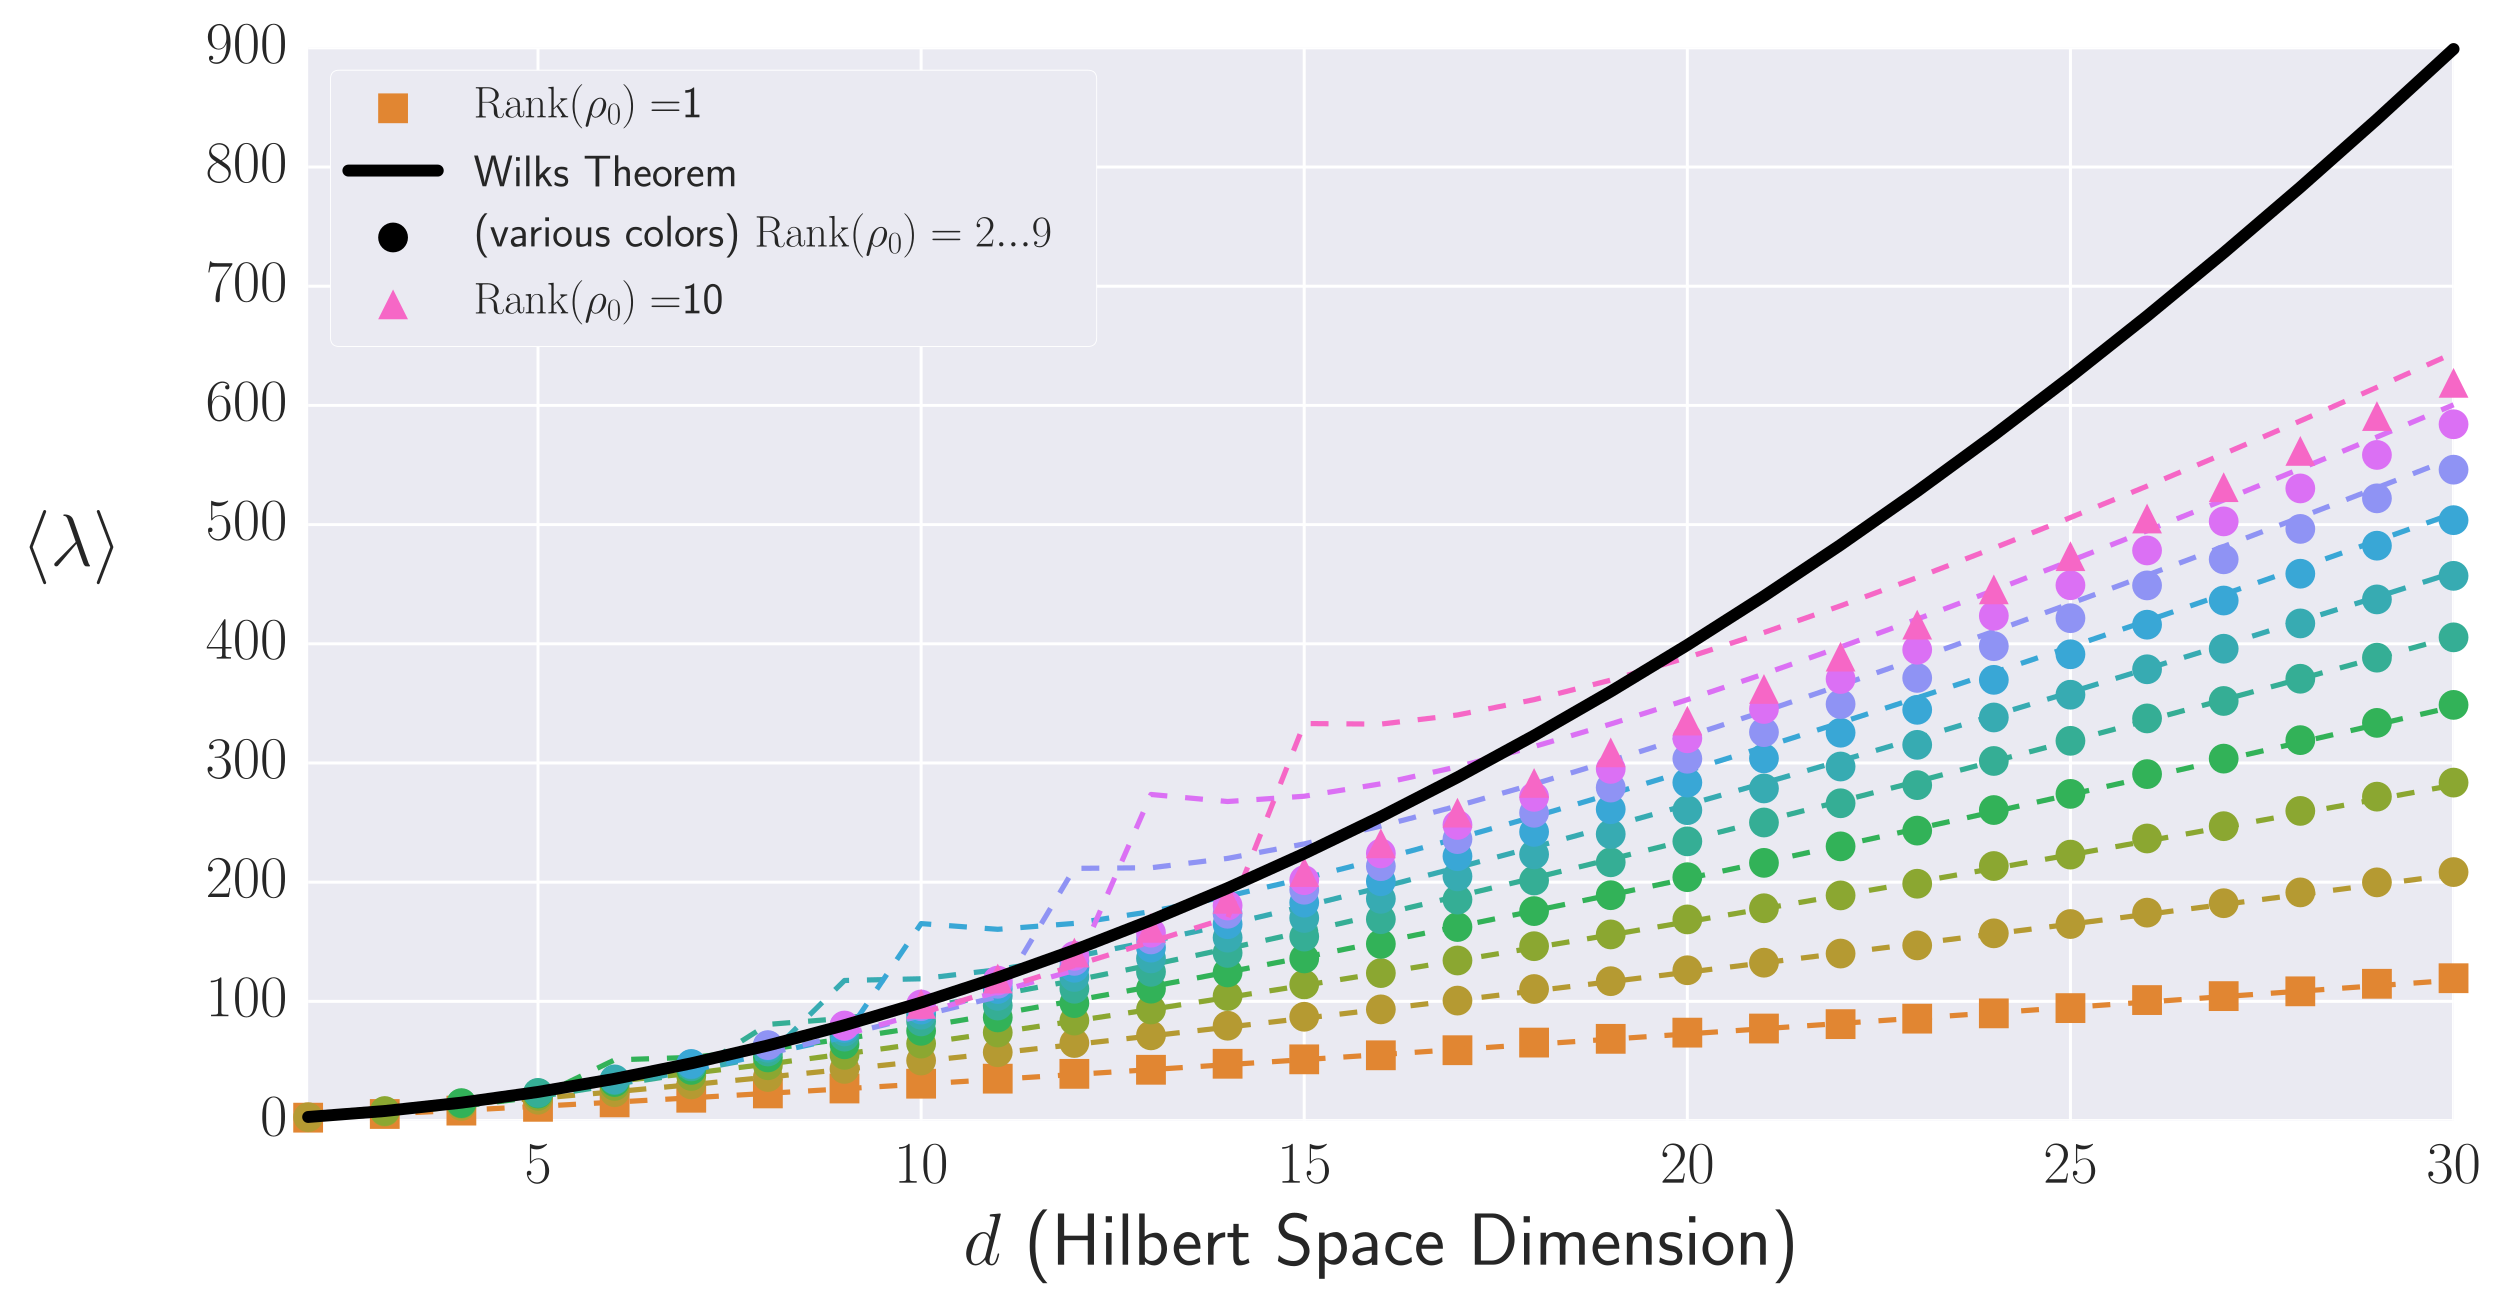 <?xml version="1.0" encoding="utf-8" standalone="no"?>
<!DOCTYPE svg PUBLIC "-//W3C//DTD SVG 1.1//EN"
  "http://www.w3.org/Graphics/SVG/1.1/DTD/svg11.dtd">
<!-- Created with matplotlib (http://matplotlib.org/) -->
<svg height="437pt" version="1.1" viewBox="0 0 839 437" width="839pt" xmlns="http://www.w3.org/2000/svg" xmlns:xlink="http://www.w3.org/1999/xlink">
 <defs>
  <style type="text/css">
*{stroke-linecap:butt;stroke-linejoin:round;stroke-miterlimit:100000;}
  </style>
 </defs>
 <g id="figure_1">
  <g id="patch_1">
   <path d="M 0 437.832 
L 839.751 437.832 
L 839.751 0 
L 0 0 
z
" style="fill:#ffffff;"/>
  </g>
  <g id="axes_1">
   <g id="patch_2">
    <path d="M 103.413 376.056 
L 823.413 376.056 
L 823.413 16.056 
L 103.413 16.056 
z
" style="fill:#eaeaf2;"/>
   </g>
   <g id="matplotlib.axis_1">
    <g id="xtick_1">
     <g id="line2d_1">
      <path clip-path="url(#p492f7bad60)" d="M 180.556 376.056 
L 180.556 16.056 
" style="fill:none;stroke:#ffffff;stroke-linecap:round;"/>
     </g>
     <g id="line2d_2">
      <defs>
       <path d="M 0 0 
L 0 0 
" id="m9e5e9ed425" style="stroke:#262626;"/>
      </defs>
      <g>
       <use style="fill:#262626;stroke:#262626;" x="180.556" xlink:href="#m9e5e9ed425" y="376.056"/>
      </g>
     </g>
     <g id="line2d_3">
      <g>
       <use style="fill:#262626;stroke:#262626;" x="180.556" xlink:href="#m9e5e9ed425" y="16.056"/>
      </g>
     </g>
     <g id="text_1">
      <!-- $5$ -->
      <defs>
       <path d="M 11.406 57.688 
C 12.406 57.281 16.5 56 20.703 56 
C 30 56 35.094 61.109 38 64.062 
C 38 64.953 38 65.5 37.406 65.5 
C 37.297 65.5 37.094 65.5 36.297 65.047 
C 32.797 63.406 28.703 62.078 23.703 62.078 
C 20.703 62.078 16.203 62.484 11.297 64.672 
C 10.203 65.172 10 65.172 9.906 65.172 
C 9.406 65.172 9.297 65.062 9.297 63.078 
L 9.297 34.422 
C 9.297 32.641 9.297 32.141 10.297 32.141 
C 10.797 32.141 11 32.344 11.5 33.031 
C 14.703 37.516 19.094 39.406 24.094 39.406 
C 27.594 39.406 35.094 37.219 35.094 20.141 
C 35.094 16.953 35.094 11.172 32.094 6.578 
C 29.594 2.484 25.703 0.391 21.406 0.391 
C 14.797 0.391 8.094 5 6.297 12.719 
C 6.703 12.609 7.5 12.422 7.906 12.422 
C 9.203 12.422 11.703 13.125 11.703 16.219 
C 11.703 18.906 9.797 20 7.906 20 
C 5.594 20 4.094 18.594 4.094 15.797 
C 4.094 7.094 11 -2 21.594 -2 
C 31.906 -2 41.703 6.875 41.703 19.75 
C 41.703 31.719 33.906 41 24.203 41 
C 19.094 41 14.797 39.109 11.406 35.531 
z
" id="CMR17-53"/>
      </defs>
      <g style="fill:#262626;" transform="translate(175.987 396.893)scale(0.2 -0.2)">
       <use transform="scale(0.996)" xlink:href="#CMR17-53"/>
      </g>
     </g>
    </g>
    <g id="xtick_2">
     <g id="line2d_4">
      <path clip-path="url(#p492f7bad60)" d="M 309.127 376.056 
L 309.127 16.056 
" style="fill:none;stroke:#ffffff;stroke-linecap:round;"/>
     </g>
     <g id="line2d_5">
      <g>
       <use style="fill:#262626;stroke:#262626;" x="309.127" xlink:href="#m9e5e9ed425" y="376.056"/>
      </g>
     </g>
     <g id="line2d_6">
      <g>
       <use style="fill:#262626;stroke:#262626;" x="309.127" xlink:href="#m9e5e9ed425" y="16.056"/>
      </g>
     </g>
     <g id="text_2">
      <!-- $10$ -->
      <defs>
       <path d="M 26.594 63.406 
C 26.594 65.5 26.5 65.5 25.094 65.5 
C 21.203 61.188 15.297 59.797 9.703 59.797 
C 9.406 59.797 8.906 59.797 8.797 59.5 
C 8.703 59.297 8.703 59.094 8.703 57 
C 11.797 57 17 57.594 21 59.984 
L 21 7.203 
C 21 3.688 20.797 2.5 12.203 2.5 
L 9.203 2.5 
L 9.203 0 
C 14 0 19 0 23.797 0 
C 28.594 0 33.594 0 38.406 0 
L 38.406 2.5 
L 35.406 2.5 
C 26.797 2.5 26.594 3.594 26.594 7.156 
z
" id="CMR17-49"/>
       <path d="M 42 31.641 
C 42 37.75 41.906 48.125 37.703 56.109 
C 34 63.109 28.094 65.594 22.906 65.594 
C 18.094 65.594 12 63.406 8.203 56.203 
C 4.203 48.719 3.797 39.438 3.797 31.641 
C 3.797 25.953 3.906 17.281 7 9.672 
C 11.297 -0.609 19 -2 22.906 -2 
C 27.5 -2 34.5 -0.109 38.594 9.375 
C 41.594 16.281 42 24.359 42 31.641 
M 22.906 -0.406 
C 16.5 -0.406 12.703 5.078 11.297 12.688 
C 10.203 18.562 10.203 27.156 10.203 32.75 
C 10.203 40.438 10.203 46.828 11.5 52.922 
C 13.406 61.391 19 64 22.906 64 
C 27 64 32.297 61.297 34.203 53.125 
C 35.5 47.438 35.594 40.734 35.594 32.75 
C 35.594 26.25 35.594 18.266 34.406 12.375 
C 32.297 1.484 26.406 -0.406 22.906 -0.406 
" id="CMR17-48"/>
      </defs>
      <g style="fill:#262626;" transform="translate(299.989 396.893)scale(0.2 -0.2)">
       <use transform="scale(0.996)" xlink:href="#CMR17-49"/>
       <use transform="translate(45.69 0.0)scale(0.996)" xlink:href="#CMR17-48"/>
      </g>
     </g>
    </g>
    <g id="xtick_3">
     <g id="line2d_7">
      <path clip-path="url(#p492f7bad60)" d="M 437.699 376.056 
L 437.699 16.056 
" style="fill:none;stroke:#ffffff;stroke-linecap:round;"/>
     </g>
     <g id="line2d_8">
      <g>
       <use style="fill:#262626;stroke:#262626;" x="437.699" xlink:href="#m9e5e9ed425" y="376.056"/>
      </g>
     </g>
     <g id="line2d_9">
      <g>
       <use style="fill:#262626;stroke:#262626;" x="437.699" xlink:href="#m9e5e9ed425" y="16.056"/>
      </g>
     </g>
     <g id="text_3">
      <!-- $15$ -->
      <g style="fill:#262626;" transform="translate(428.561 396.893)scale(0.2 -0.2)">
       <use transform="scale(0.996)" xlink:href="#CMR17-49"/>
       <use transform="translate(45.69 0.0)scale(0.996)" xlink:href="#CMR17-53"/>
      </g>
     </g>
    </g>
    <g id="xtick_4">
     <g id="line2d_10">
      <path clip-path="url(#p492f7bad60)" d="M 566.27 376.056 
L 566.27 16.056 
" style="fill:none;stroke:#ffffff;stroke-linecap:round;"/>
     </g>
     <g id="line2d_11">
      <g>
       <use style="fill:#262626;stroke:#262626;" x="566.27" xlink:href="#m9e5e9ed425" y="376.056"/>
      </g>
     </g>
     <g id="line2d_12">
      <g>
       <use style="fill:#262626;stroke:#262626;" x="566.27" xlink:href="#m9e5e9ed425" y="16.056"/>
      </g>
     </g>
     <g id="text_4">
      <!-- $20$ -->
      <defs>
       <path d="M 41.703 15.453 
L 39.906 15.453 
C 38.906 8.375 38.094 7.172 37.703 6.562 
C 37.203 5.766 30 5.766 28.594 5.766 
L 9.406 5.766 
C 13 9.672 20 16.75 28.5 24.953 
C 34.594 30.734 41.703 37.531 41.703 47.422 
C 41.703 59.219 32.297 66 21.797 66 
C 10.797 66 4.094 56.312 4.094 47.344 
C 4.094 43.438 7 42.938 8.203 42.938 
C 9.203 42.938 12.203 43.547 12.203 47.031 
C 12.203 50.109 9.594 51 8.203 51 
C 7.594 51 7 50.906 6.594 50.703 
C 8.5 59.219 14.297 63.406 20.406 63.406 
C 29.094 63.406 34.797 56.516 34.797 47.422 
C 34.797 38.734 29.703 31.25 24 24.75 
L 4.094 2.281 
L 4.094 0 
L 39.297 0 
z
" id="CMR17-50"/>
      </defs>
      <g style="fill:#262626;" transform="translate(557.132 396.893)scale(0.2 -0.2)">
       <use transform="scale(0.996)" xlink:href="#CMR17-50"/>
       <use transform="translate(45.69 0.0)scale(0.996)" xlink:href="#CMR17-48"/>
      </g>
     </g>
    </g>
    <g id="xtick_5">
     <g id="line2d_13">
      <path clip-path="url(#p492f7bad60)" d="M 694.842 376.056 
L 694.842 16.056 
" style="fill:none;stroke:#ffffff;stroke-linecap:round;"/>
     </g>
     <g id="line2d_14">
      <g>
       <use style="fill:#262626;stroke:#262626;" x="694.842" xlink:href="#m9e5e9ed425" y="376.056"/>
      </g>
     </g>
     <g id="line2d_15">
      <g>
       <use style="fill:#262626;stroke:#262626;" x="694.842" xlink:href="#m9e5e9ed425" y="16.056"/>
      </g>
     </g>
     <g id="text_5">
      <!-- $25$ -->
      <g style="fill:#262626;" transform="translate(685.704 396.893)scale(0.2 -0.2)">
       <use transform="scale(0.996)" xlink:href="#CMR17-50"/>
       <use transform="translate(45.69 0.0)scale(0.996)" xlink:href="#CMR17-53"/>
      </g>
     </g>
    </g>
    <g id="xtick_6">
     <g id="line2d_16">
      <path clip-path="url(#p492f7bad60)" d="M 823.413 376.056 
L 823.413 16.056 
" style="fill:none;stroke:#ffffff;stroke-linecap:round;"/>
     </g>
     <g id="line2d_17">
      <g>
       <use style="fill:#262626;stroke:#262626;" x="823.413" xlink:href="#m9e5e9ed425" y="376.056"/>
      </g>
     </g>
     <g id="line2d_18">
      <g>
       <use style="fill:#262626;stroke:#262626;" x="823.413" xlink:href="#m9e5e9ed425" y="16.056"/>
      </g>
     </g>
     <g id="text_6">
      <!-- $30$ -->
      <defs>
       <path d="M 22.094 33.703 
C 31 33.703 34.906 25.969 34.906 17.031 
C 34.906 5 28.5 0.391 22.703 0.391 
C 17.406 0.391 8.797 3.031 6.094 10.828 
C 6.594 10.625 7.094 10.625 7.594 10.625 
C 10 10.625 11.797 12.219 11.797 14.812 
C 11.797 17.703 9.594 19 7.594 19 
C 5.906 19 3.297 18.203 3.297 14.469 
C 3.297 5.234 12.297 -2 22.906 -2 
C 34 -2 42.5 6.719 42.5 16.953 
C 42.5 26.672 34.5 33.688 25 34.797 
C 32.594 36.375 39.906 43.062 39.906 52.016 
C 39.906 59.688 32 65.297 23 65.297 
C 13.906 65.297 5.906 59.828 5.906 52.016 
C 5.906 48.594 8.5 48 9.797 48 
C 11.906 48 13.703 49.297 13.703 51.891 
C 13.703 54.469 11.906 55.766 9.797 55.766 
C 9.406 55.766 8.906 55.766 8.5 55.578 
C 11.406 61.859 19.297 63 22.797 63 
C 26.297 63 32.906 61.328 32.906 51.875 
C 32.906 49.109 32.5 44.188 29.094 39.844 
C 26.094 36 22.703 36 19.406 35.688 
C 18.906 35.688 16.594 35.453 16.203 35.453 
C 15.5 35.359 15.094 35.266 15.094 34.5 
C 15.094 33.797 15.203 33.703 17.203 33.703 
z
" id="CMR17-51"/>
      </defs>
      <g style="fill:#262626;" transform="translate(814.275 396.893)scale(0.2 -0.2)">
       <use transform="scale(0.996)" xlink:href="#CMR17-51"/>
       <use transform="translate(45.69 0.0)scale(0.996)" xlink:href="#CMR17-48"/>
      </g>
     </g>
    </g>
    <g id="text_7">
     <!-- $d$ (Hilbert Space Dimension) -->
     <defs>
      <path d="M 16.703 37 
L 29.703 37 
L 29.703 42.766 
L 16.703 42.766 
L 16.703 55 
L 9.594 55 
L 9.594 42.766 
L 1.703 42.766 
L 1.703 37 
L 9.406 37 
L 9.406 11.703 
C 9.406 6 10.703 -1 17.297 -1 
C 22.297 -1 26.906 0.391 31.297 2.688 
L 29.703 8.562 
C 27.297 6.469 24.406 5.266 21.297 5.266 
C 16.906 5.266 16.703 10.875 16.703 13.375 
z
" id="CMSS17-116"/>
      <path d="M 14.906 21.297 
C 14.906 30.703 21.797 37 30.594 37 
L 30.594 43.578 
C 24.203 43.578 18.203 40.391 14.594 35.203 
L 14.594 43.094 
L 7.5 43.094 
L 7.5 0 
L 14.906 0 
z
" id="CMSS17-114"/>
      <path d="M 25.203 74.5 
C 19.797 69.016 7.406 56.266 7.406 24.812 
C 7.406 -6.766 19.797 -19.422 25.203 -25 
L 31.297 -25 
C 19 -12.25 15 5.578 15 24.688 
C 15 43.719 18.797 61.656 31.297 74.5 
z
" id="CMSS17-40"/>
      <path d="M 50.297 66.516 
C 50.406 66.906 50.594 67.5 50.594 68 
C 50.594 69 49.594 69 49.406 69 
C 49.297 69 44.406 68.562 43.906 68.438 
C 42.203 68.328 40.703 68.094 38.906 68.094 
C 36.406 67.891 35.703 67.797 35.703 66 
C 35.703 65 36.5 65 37.906 65 
C 42.797 65 42.906 64.109 42.906 63.125 
C 42.906 62.531 42.703 61.75 42.594 61.453 
L 36.5 37.422 
C 35.406 40.016 32.703 44 27.5 44 
C 16.203 44 4 29.438 4 14.672 
C 4 4.797 9.797 -1 16.594 -1 
C 22.094 -1 26.797 3.297 29.594 6.594 
C 30.594 0.703 35.297 -1 38.297 -1 
C 41.297 -1 43.703 0.797 45.5 4.391 
C 47.094 7.781 48.5 13.875 48.5 14.266 
C 48.5 14.766 48.094 15.172 47.5 15.172 
C 46.594 15.172 46.5 14.672 46.094 13.172 
C 44.594 7.281 42.703 1 38.594 1 
C 35.703 1 35.5 3.578 35.5 5.578 
C 35.5 5.969 35.5 8.047 36.203 10.844 
z
M 30.094 11.875 
C 29.594 10.172 29.594 9.984 28.203 8.078 
C 26 5.281 21.594 1 16.906 1 
C 12.797 1 10.5 4.688 10.5 10.578 
C 10.5 16.062 13.594 27.234 15.5 31.438 
C 18.906 38.422 23.594 42.016 27.5 42.016 
C 34.094 42.016 35.406 33.828 35.406 33.031 
C 35.406 32.938 35.094 31.625 35 31.438 
z
" id="CMMI12-100"/>
      <path d="M 44.203 21.188 
C 44.203 34 34.703 44 23.5 44 
C 12 44 2.703 33.703 2.703 21.188 
C 2.703 8.5 12.297 -1 23.406 -1 
C 34.797 -1 44.203 8.797 44.203 21.188 
M 23.5 5.266 
C 16.406 5.266 10.297 11.078 10.297 22 
C 10.297 33.609 17.406 37.922 23.406 37.922 
C 29.906 37.922 36.594 33.219 36.594 22 
C 36.594 10.672 30.094 5.266 23.5 5.266 
" id="CMSS17-111"/>
      <path d="M 57.406 69 
L 49 69 
L 49 39.078 
L 17.203 39.078 
L 17.203 69 
L 8.797 69 
L 8.797 0 
L 17.203 0 
L 17.203 33 
L 49 33 
L 49 0 
L 57.406 0 
z
" id="CMSS17-72"/>
      <path d="M 39.094 21.516 
C 39.094 24.844 38.906 31.297 35.703 36.641 
C 32.203 42.391 26.5 44 22.203 44 
C 11.797 44 3 34.188 3 21.484 
C 3 9.094 12.094 -1 23.594 -1 
C 28.094 -1 33.594 0.297 38.594 3.875 
C 38.594 4.281 38.406 6.469 38.297 6.562 
C 38.297 6.766 38 9.844 38 10.25 
C 33.203 6.359 27.703 5.078 23.703 5.078 
C 17.297 5.078 10.406 10.422 10.094 21.516 
z
M 10.906 27 
C 12.203 32.562 16.594 37.828 22.203 37.828 
C 23.703 37.828 30.703 37.828 32.5 27 
z
" id="CMSS17-101"/>
      <path d="M 15.094 5.203 
C 18.406 2.016 22.906 -0.078 27.703 -0.078 
C 37 -0.078 45 9.422 45 22.062 
C 45 33.734 39 44 30.406 44 
C 25.406 44 19.406 42.219 14.906 38.625 
L 14.906 43.203 
L 7.5 43.203 
L 7.5 -19 
L 15.094 -19 
z
M 15.094 32.812 
C 15.906 34 19.297 37.734 24.797 37.734 
C 31.797 37.734 37.406 30.625 37.406 22.062 
C 37.406 12.297 30.594 6 23.906 6 
C 21.906 6 19.797 6.484 17.797 8.172 
C 15.094 10.531 15.094 12 15.094 13.391 
z
" id="CMSS17-112"/>
      <path d="M 11.297 -25 
C 16.703 -19.516 29.094 -6.766 29.094 24.688 
C 29.094 56.266 16.703 68.922 11.297 74.5 
L 5.203 74.5 
C 17.5 61.75 21.5 43.922 21.5 24.812 
C 21.5 5.781 17.703 -12.156 5.203 -25 
z
" id="CMSS17-41"/>
      <path d="M 32.203 41.047 
C 26.297 43.859 21.703 43.859 18.703 43.859 
C 11.594 43.859 3.094 41.375 3.094 31.297 
C 3.094 21.234 14.094 19.031 17.094 18.422 
C 21.703 17.531 26.797 16.531 26.797 11.562 
C 26.797 5.266 19.594 5.266 18.297 5.266 
C 14.297 5.266 8.797 6.359 3.797 9.969 
L 2.594 3.281 
C 8.297 0 13.797 -1 18.406 -1 
C 30.703 -1 33.797 6.5 33.797 12.203 
C 33.797 17.094 31 20.391 29.094 21.891 
C 25.797 24.5 24.594 24.797 16.406 26.5 
C 15 26.703 10.094 27.797 10.094 32.281 
C 10.094 38 16.406 38 17.797 38 
C 24.297 38 28.297 35.984 31 34.5 
z
" id="CMSS17-115"/>
      <path d="M 14.797 69 
L 7.406 69 
L 7.406 0 
L 14.797 0 
z
" id="CMSS17-108"/>
      <path d="M 67 29.328 
C 67 36.062 65.297 44 54.094 44 
C 46.594 44 42.094 39.312 40.094 36.422 
C 38.297 41.719 34.094 44 28.094 44 
C 21.297 44 17 40.125 14.703 37.328 
L 14.703 43.094 
L 7.406 43.094 
L 7.406 0 
L 15 0 
L 15 24.359 
C 15 30.297 17.203 37.938 24.297 37.938 
C 33.406 37.938 33.406 31.5 33.406 28.578 
L 33.406 0 
L 41 0 
L 41 24.359 
C 41 30.297 43.203 37.938 50.297 37.938 
C 59.406 37.938 59.406 31.5 59.406 28.578 
L 59.406 0 
L 67 0 
z
" id="CMSS17-109"/>
      <path d="M 8.906 69 
L 8.906 0 
L 33.5 0 
C 49.906 0 62.5 15.312 62.5 33.906 
C 62.5 53.094 49.906 69 33.5 69 
z
M 17.094 5.578 
L 17.094 63.422 
L 31.297 63.422 
C 44.703 63.422 54.297 51.203 54.297 33.906 
C 54.297 17.297 44.797 5.578 31.297 5.578 
z
" id="CMSS17-68"/>
      <path d="M 37.594 27.984 
C 37.594 37.375 30.906 43.875 21.906 43.875 
C 17.5 43.875 12.703 43.078 7.203 39.891 
L 7.797 33.359 
C 10.297 35.125 14.594 38 21.797 38 
C 26.906 38 30 34.062 30 27.844 
L 30 24 
C 14 24 4 19.344 4 11.344 
C 4 7.203 6.5 -1 14.797 -1 
C 16.297 -1 24.406 -1 30.203 3.391 
L 30.203 -0.297 
L 37.594 -0.297 
z
M 30 12.75 
C 30 10.953 30 8.562 27 6.781 
C 24.406 5.078 21.094 5.078 19.703 5.078 
C 14.703 5.078 11.297 7.984 11.297 11.625 
C 11.297 18.922 26.906 18.922 30 18.922 
z
" id="CMSS17-97"/>
      <path d="M 15.297 65.359 
L 6.906 65.359 
L 6.906 57 
L 15.297 57 
z
M 14.797 42.797 
L 7.406 42.797 
L 7.406 0 
L 14.797 0 
z
" id="CMSS17-105"/>
      <path d="M 43.703 65.141 
C 39.297 67.719 34.5 70 26.406 70 
C 13.5 70 5.203 60.609 5.203 51.031 
C 5.203 47.266 6.297 43.016 10.203 38.672 
C 14.094 34.312 18.5 33.141 24.094 31.766 
C 26.406 31.156 30.297 30.062 31 29.781 
C 36.594 27.609 39.297 22.562 39.297 17.812 
C 39.297 11.594 34.406 4.969 25.703 4.969 
C 22.703 4.969 13.906 4.969 5.594 12.797 
L 4.203 4.969 
C 12.406 -1 21.297 -2 25.797 -2 
C 38.094 -2 46.906 7.625 46.906 18.531 
C 46.906 22.5 45.703 27.547 41.5 32.203 
C 37.406 36.672 33.797 37.656 25.594 39.828 
C 20.906 41.031 17.906 41.828 15.406 44.891 
C 13.703 47.078 12.797 49.156 12.797 51.828 
C 12.797 57.391 17.594 63.438 26.406 63.438 
C 30.797 63.438 36.5 62.531 42.297 57.188 
z
" id="CMSS17-83"/>
      <path d="M 38.5 39.703 
C 38.5 40.391 33.906 42.406 32.703 42.797 
C 29.406 44 25.203 44 24.094 44 
C 11.094 44 3.297 32.703 3.297 21.297 
C 3.297 9.297 12 -1 23.703 -1 
C 30.406 -1 35.203 1.188 39.094 3.781 
L 38.5 10.375 
C 34.203 7.078 29.203 5.266 23.797 5.266 
C 16 5.266 10.906 12.094 10.906 21.391 
C 10.906 28.609 14.203 37.719 24.203 37.719 
C 29.703 37.719 32.797 36.609 37.406 33.516 
z
" id="CMSS17-99"/>
      <path d="M 14.906 69 
L 7.5 69 
L 7.5 -0.203 
L 15.094 -0.203 
L 15.094 4.281 
C 18.906 0.594 23.5 -1 27.594 -1 
C 37.203 -1 45 8.578 45 21.125 
C 45 32.594 39 43.062 30.094 43.062 
C 23.797 43.062 18.203 40.484 14.906 37.797 
z
M 15.094 31.969 
C 17.297 34.719 20.406 37 24.797 37 
C 30.703 37 37.406 32.766 37.406 21.125 
C 37.406 8.719 29.406 5.078 23.906 5.078 
C 21.906 5.078 19.797 5.562 17.797 7.25 
C 15.094 9.609 15.094 11.078 15.094 12.453 
z
" id="CMSS17-98"/>
      <path d="M 40.906 29.328 
C 40.906 35.672 39.406 44 28.094 44 
C 21.703 44 17.5 40.719 14.703 37.328 
L 14.703 43.094 
L 7.406 43.094 
L 7.406 0 
L 15 0 
L 15 24.359 
C 15 30.688 17.406 37.938 24.203 37.938 
C 33 37.938 33.297 32 33.297 28.578 
L 33.297 0 
L 40.906 0 
z
" id="CMSS17-110"/>
     </defs>
     <g style="fill:#262626;" transform="translate(323.257 424.426)scale(0.25 -0.25)">
      <use transform="scale(0.996)" xlink:href="#CMMI12-100"/>
      <use transform="translate(81.918 0.0)scale(0.996)" xlink:href="#CMSS17-40"/>
      <use transform="translate(118.352 0.0)scale(0.996)" xlink:href="#CMSS17-72"/>
      <use transform="translate(184.414 0.0)scale(0.996)" xlink:href="#CMSS17-105"/>
      <use transform="translate(206.594 0.0)scale(0.996)" xlink:href="#CMSS17-108"/>
      <use transform="translate(228.775 0.0)scale(0.996)" xlink:href="#CMSS17-98"/>
      <use transform="translate(279.582 0.0)scale(0.996)" xlink:href="#CMSS17-101"/>
      <use transform="translate(321.221 0.0)scale(0.996)" xlink:href="#CMSS17-114"/>
      <use transform="translate(353.131 0.0)scale(0.996)" xlink:href="#CMSS17-116"/>
      <use transform="translate(418.192 0.0)scale(0.996)" xlink:href="#CMSS17-83"/>
      <use transform="translate(470.24 0.0)scale(0.996)" xlink:href="#CMSS17-112"/>
      <use transform="translate(518.445 0.0)scale(0.996)" xlink:href="#CMSS17-97"/>
      <use transform="translate(563.367 0.0)scale(0.996)" xlink:href="#CMSS17-99"/>
      <use transform="translate(605.006 0.0)scale(0.996)" xlink:href="#CMSS17-101"/>
      <use transform="translate(677.874 0.0)scale(0.996)" xlink:href="#CMSS17-68"/>
      <use transform="translate(745.417 0.0)scale(0.996)" xlink:href="#CMSS17-105"/>
      <use transform="translate(767.597 0.0)scale(0.996)" xlink:href="#CMSS17-109"/>
      <use transform="translate(841.827 0.0)scale(0.996)" xlink:href="#CMSS17-101"/>
      <use transform="translate(883.466 0.0)scale(0.996)" xlink:href="#CMSS17-110"/>
      <use transform="translate(931.67 0.0)scale(0.996)" xlink:href="#CMSS17-115"/>
      <use transform="translate(967.584 0.0)scale(0.996)" xlink:href="#CMSS17-105"/>
      <use transform="translate(989.765 0.0)scale(0.996)" xlink:href="#CMSS17-111"/>
      <use transform="translate(1036.608 0.0)scale(0.996)" xlink:href="#CMSS17-110"/>
      <use transform="translate(1084.813 0.0)scale(0.996)" xlink:href="#CMSS17-41"/>
     </g>
    </g>
   </g>
   <g id="matplotlib.axis_2">
    <g id="ytick_1">
     <g id="line2d_19">
      <path clip-path="url(#p492f7bad60)" d="M 103.413 376.056 
L 823.413 376.056 
" style="fill:none;stroke:#ffffff;stroke-linecap:round;"/>
     </g>
     <g id="line2d_20">
      <g>
       <use style="fill:#262626;stroke:#262626;" x="103.413" xlink:href="#m9e5e9ed425" y="376.056"/>
      </g>
     </g>
     <g id="line2d_21">
      <g>
       <use style="fill:#262626;stroke:#262626;" x="823.413" xlink:href="#m9e5e9ed425" y="376.056"/>
      </g>
     </g>
     <g id="text_8">
      <!-- $0$ -->
      <g style="fill:#262626;" transform="translate(87.275 381.037)scale(0.2 -0.2)">
       <use transform="scale(0.996)" xlink:href="#CMR17-48"/>
      </g>
     </g>
    </g>
    <g id="ytick_2">
     <g id="line2d_22">
      <path clip-path="url(#p492f7bad60)" d="M 103.413 336.056 
L 823.413 336.056 
" style="fill:none;stroke:#ffffff;stroke-linecap:round;"/>
     </g>
     <g id="line2d_23">
      <g>
       <use style="fill:#262626;stroke:#262626;" x="103.413" xlink:href="#m9e5e9ed425" y="336.056"/>
      </g>
     </g>
     <g id="line2d_24">
      <g>
       <use style="fill:#262626;stroke:#262626;" x="823.413" xlink:href="#m9e5e9ed425" y="336.056"/>
      </g>
     </g>
     <g id="text_9">
      <!-- $100$ -->
      <g style="fill:#262626;" transform="translate(68.999 341.037)scale(0.2 -0.2)">
       <use transform="scale(0.996)" xlink:href="#CMR17-49"/>
       <use transform="translate(45.69 0.0)scale(0.996)" xlink:href="#CMR17-48"/>
       <use transform="translate(91.381 0.0)scale(0.996)" xlink:href="#CMR17-48"/>
      </g>
     </g>
    </g>
    <g id="ytick_3">
     <g id="line2d_25">
      <path clip-path="url(#p492f7bad60)" d="M 103.413 296.056 
L 823.413 296.056 
" style="fill:none;stroke:#ffffff;stroke-linecap:round;"/>
     </g>
     <g id="line2d_26">
      <g>
       <use style="fill:#262626;stroke:#262626;" x="103.413" xlink:href="#m9e5e9ed425" y="296.056"/>
      </g>
     </g>
     <g id="line2d_27">
      <g>
       <use style="fill:#262626;stroke:#262626;" x="823.413" xlink:href="#m9e5e9ed425" y="296.056"/>
      </g>
     </g>
     <g id="text_10">
      <!-- $200$ -->
      <g style="fill:#262626;" transform="translate(68.999 301.037)scale(0.2 -0.2)">
       <use transform="scale(0.996)" xlink:href="#CMR17-50"/>
       <use transform="translate(45.69 0.0)scale(0.996)" xlink:href="#CMR17-48"/>
       <use transform="translate(91.381 0.0)scale(0.996)" xlink:href="#CMR17-48"/>
      </g>
     </g>
    </g>
    <g id="ytick_4">
     <g id="line2d_28">
      <path clip-path="url(#p492f7bad60)" d="M 103.413 256.056 
L 823.413 256.056 
" style="fill:none;stroke:#ffffff;stroke-linecap:round;"/>
     </g>
     <g id="line2d_29">
      <g>
       <use style="fill:#262626;stroke:#262626;" x="103.413" xlink:href="#m9e5e9ed425" y="256.056"/>
      </g>
     </g>
     <g id="line2d_30">
      <g>
       <use style="fill:#262626;stroke:#262626;" x="823.413" xlink:href="#m9e5e9ed425" y="256.056"/>
      </g>
     </g>
     <g id="text_11">
      <!-- $300$ -->
      <g style="fill:#262626;" transform="translate(68.999 261.037)scale(0.2 -0.2)">
       <use transform="scale(0.996)" xlink:href="#CMR17-51"/>
       <use transform="translate(45.69 0.0)scale(0.996)" xlink:href="#CMR17-48"/>
       <use transform="translate(91.381 0.0)scale(0.996)" xlink:href="#CMR17-48"/>
      </g>
     </g>
    </g>
    <g id="ytick_5">
     <g id="line2d_31">
      <path clip-path="url(#p492f7bad60)" d="M 103.413 216.056 
L 823.413 216.056 
" style="fill:none;stroke:#ffffff;stroke-linecap:round;"/>
     </g>
     <g id="line2d_32">
      <g>
       <use style="fill:#262626;stroke:#262626;" x="103.413" xlink:href="#m9e5e9ed425" y="216.056"/>
      </g>
     </g>
     <g id="line2d_33">
      <g>
       <use style="fill:#262626;stroke:#262626;" x="823.413" xlink:href="#m9e5e9ed425" y="216.056"/>
      </g>
     </g>
     <g id="text_12">
      <!-- $400$ -->
      <defs>
       <path d="M 33.594 64.406 
C 33.594 66.5 33.5 66.5 31.703 66.5 
L 2 19.594 
L 2 17 
L 27.797 17 
L 27.797 7.141 
C 27.797 3.5 27.594 2.5 20.594 2.5 
L 18.703 2.5 
L 18.703 0 
C 21.906 0 27.297 0 30.703 0 
C 34.094 0 39.5 0 42.703 0 
L 42.703 2.5 
L 40.797 2.5 
C 33.797 2.5 33.594 3.5 33.594 7.141 
L 33.594 17 
L 43.797 17 
L 43.797 19.594 
L 33.594 19.594 
z
M 28.094 57.859 
L 28.094 19.594 
L 4 19.594 
z
" id="CMR17-52"/>
      </defs>
      <g style="fill:#262626;" transform="translate(68.999 221.037)scale(0.2 -0.2)">
       <use transform="scale(0.996)" xlink:href="#CMR17-52"/>
       <use transform="translate(45.69 0.0)scale(0.996)" xlink:href="#CMR17-48"/>
       <use transform="translate(91.381 0.0)scale(0.996)" xlink:href="#CMR17-48"/>
      </g>
     </g>
    </g>
    <g id="ytick_6">
     <g id="line2d_34">
      <path clip-path="url(#p492f7bad60)" d="M 103.413 176.056 
L 823.413 176.056 
" style="fill:none;stroke:#ffffff;stroke-linecap:round;"/>
     </g>
     <g id="line2d_35">
      <g>
       <use style="fill:#262626;stroke:#262626;" x="103.413" xlink:href="#m9e5e9ed425" y="176.056"/>
      </g>
     </g>
     <g id="line2d_36">
      <g>
       <use style="fill:#262626;stroke:#262626;" x="823.413" xlink:href="#m9e5e9ed425" y="176.056"/>
      </g>
     </g>
     <g id="text_13">
      <!-- $500$ -->
      <g style="fill:#262626;" transform="translate(68.999 181.037)scale(0.2 -0.2)">
       <use transform="scale(0.996)" xlink:href="#CMR17-53"/>
       <use transform="translate(45.69 0.0)scale(0.996)" xlink:href="#CMR17-48"/>
       <use transform="translate(91.381 0.0)scale(0.996)" xlink:href="#CMR17-48"/>
      </g>
     </g>
    </g>
    <g id="ytick_7">
     <g id="line2d_37">
      <path clip-path="url(#p492f7bad60)" d="M 103.413 136.056 
L 823.413 136.056 
" style="fill:none;stroke:#ffffff;stroke-linecap:round;"/>
     </g>
     <g id="line2d_38">
      <g>
       <use style="fill:#262626;stroke:#262626;" x="103.413" xlink:href="#m9e5e9ed425" y="136.056"/>
      </g>
     </g>
     <g id="line2d_39">
      <g>
       <use style="fill:#262626;stroke:#262626;" x="823.413" xlink:href="#m9e5e9ed425" y="136.056"/>
      </g>
     </g>
     <g id="text_14">
      <!-- $600$ -->
      <defs>
       <path d="M 10.594 34 
C 10.594 57.656 21.797 63 28.297 63 
C 30.406 63 35.5 62.641 37.5 59 
C 35.906 59 32.906 59 32.906 55.516 
C 32.906 52.828 35.094 51.922 36.5 51.922 
C 37.406 51.922 40.094 52.312 40.094 55.625 
C 40.094 61.781 35.094 65.297 28.203 65.297 
C 16.297 65.297 3.797 52.969 3.797 31 
C 3.797 3.953 15.094 -2 23.094 -2 
C 32.797 -2 42 6.672 42 20.047 
C 42 32.516 33.906 41.594 23.703 41.594 
C 17.594 41.594 13.094 37.609 10.594 30.625 
z
M 23.094 0.391 
C 10.797 0.391 10.797 18.75 10.797 22.438 
C 10.797 29.625 14.203 40 23.5 40 
C 25.203 40 30.094 40 33.406 33.125 
C 35.203 29.219 35.203 25.141 35.203 20.141 
C 35.203 14.75 35.203 10.781 33.094 6.781 
C 30.906 2.672 27.703 0.391 23.094 0.391 
" id="CMR17-54"/>
      </defs>
      <g style="fill:#262626;" transform="translate(68.999 141.037)scale(0.2 -0.2)">
       <use transform="scale(0.996)" xlink:href="#CMR17-54"/>
       <use transform="translate(45.69 0.0)scale(0.996)" xlink:href="#CMR17-48"/>
       <use transform="translate(91.381 0.0)scale(0.996)" xlink:href="#CMR17-48"/>
      </g>
     </g>
    </g>
    <g id="ytick_8">
     <g id="line2d_40">
      <path clip-path="url(#p492f7bad60)" d="M 103.413 96.056 
L 823.413 96.056 
" style="fill:none;stroke:#ffffff;stroke-linecap:round;"/>
     </g>
     <g id="line2d_41">
      <g>
       <use style="fill:#262626;stroke:#262626;" x="103.413" xlink:href="#m9e5e9ed425" y="96.056"/>
      </g>
     </g>
     <g id="line2d_42">
      <g>
       <use style="fill:#262626;stroke:#262626;" x="823.413" xlink:href="#m9e5e9ed425" y="96.056"/>
      </g>
     </g>
     <g id="text_15">
      <!-- $700$ -->
      <defs>
       <path d="M 45.094 61.578 
L 45.094 63.766 
L 21.594 63.766 
C 9.906 63.766 9.703 65.078 9.297 67 
L 7.5 67 
L 4.594 48.344 
L 6.406 48.344 
C 6.703 50.234 7.406 55.312 8.594 57.203 
C 9.203 58 16.594 58 18.297 58 
L 40.297 58 
L 29.203 41.578 
C 21.797 30.531 16.703 15.609 16.703 2.578 
C 16.703 1.391 16.703 -2 20.297 -2 
C 23.906 -2 23.906 1.391 23.906 2.672 
L 23.906 7.266 
C 23.906 23.562 26.703 34.312 31.297 41.188 
z
" id="CMR17-55"/>
      </defs>
      <g style="fill:#262626;" transform="translate(68.999 101.037)scale(0.2 -0.2)">
       <use transform="scale(0.996)" xlink:href="#CMR17-55"/>
       <use transform="translate(45.69 0.0)scale(0.996)" xlink:href="#CMR17-48"/>
       <use transform="translate(91.381 0.0)scale(0.996)" xlink:href="#CMR17-48"/>
      </g>
     </g>
    </g>
    <g id="ytick_9">
     <g id="line2d_43">
      <path clip-path="url(#p492f7bad60)" d="M 103.413 56.056 
L 823.413 56.056 
" style="fill:none;stroke:#ffffff;stroke-linecap:round;"/>
     </g>
     <g id="line2d_44">
      <g>
       <use style="fill:#262626;stroke:#262626;" x="103.413" xlink:href="#m9e5e9ed425" y="56.056"/>
      </g>
     </g>
     <g id="line2d_45">
      <g>
       <use style="fill:#262626;stroke:#262626;" x="823.413" xlink:href="#m9e5e9ed425" y="56.056"/>
      </g>
     </g>
     <g id="text_16">
      <!-- $800$ -->
      <defs>
       <path d="M 27.203 35.375 
C 33.5 38.547 39.906 43.328 39.906 50.984 
C 39.906 60.016 31.094 65.297 23 65.297 
C 13.906 65.297 5.906 58.734 5.906 49.688 
C 5.906 47.203 6.5 42.922 10.406 39.141 
C 11.406 38.156 15.594 35.172 18.297 33.281 
C 13.797 30.984 3.297 25.531 3.297 14.594 
C 3.297 4.359 13.094 -2 22.797 -2 
C 33.5 -2 42.5 5.656 42.5 15.781 
C 42.5 24.844 36.406 29.016 32.406 31.703 
z
M 14.094 44.094 
C 13.297 44.594 9.297 47.672 9.297 52.359 
C 9.297 58.422 15.594 63 22.797 63 
C 30.703 63 36.5 57.438 36.5 50.969 
C 36.5 41.703 26.094 36.422 25.594 36.422 
C 25.5 36.422 25.406 36.422 24.594 37.031 
z
M 32.5 23.734 
C 34 22.641 38.797 19.375 38.797 13.297 
C 38.797 5.953 31.406 0.391 23 0.391 
C 13.906 0.391 7 6.844 7 14.688 
C 7 22.547 13.094 29.094 20 32.188 
z
" id="CMR17-56"/>
      </defs>
      <g style="fill:#262626;" transform="translate(68.999 61.037)scale(0.2 -0.2)">
       <use transform="scale(0.996)" xlink:href="#CMR17-56"/>
       <use transform="translate(45.69 0.0)scale(0.996)" xlink:href="#CMR17-48"/>
       <use transform="translate(91.381 0.0)scale(0.996)" xlink:href="#CMR17-48"/>
      </g>
     </g>
    </g>
    <g id="ytick_10">
     <g id="line2d_46">
      <path clip-path="url(#p492f7bad60)" d="M 103.413 16.056 
L 823.413 16.056 
" style="fill:none;stroke:#ffffff;stroke-linecap:round;"/>
     </g>
     <g id="line2d_47">
      <g>
       <use style="fill:#262626;stroke:#262626;" x="103.413" xlink:href="#m9e5e9ed425" y="16.056"/>
      </g>
     </g>
     <g id="line2d_48">
      <g>
       <use style="fill:#262626;stroke:#262626;" x="823.413" xlink:href="#m9e5e9ed425" y="16.056"/>
      </g>
     </g>
     <g id="text_17">
      <!-- $900$ -->
      <defs>
       <path d="M 35.203 29.125 
C 35.203 7.25 26.094 0.484 18.594 0.484 
C 16.297 0.484 10.703 0.484 8.406 4.594 
C 11 4.188 12.906 5.578 12.906 8.094 
C 12.906 10.812 10.703 11.703 9.297 11.703 
C 8.406 11.703 5.703 11.297 5.703 7.906 
C 5.703 1.109 11.594 -2 18.797 -2 
C 30.297 -2 42 10.531 42 32.391 
C 42 59.641 30.797 65.297 23.203 65.297 
C 13.297 65.297 3.797 56.688 3.797 43.406 
C 3.797 31.109 11.906 22 22.094 22 
C 30.5 22 34.203 29.734 35.203 33 
z
M 22.297 23.594 
C 19.594 23.594 15.797 24.094 12.703 30.031 
C 10.594 33.891 10.594 38.453 10.594 43.297 
C 10.594 49.156 10.594 53.203 13.406 57.562 
C 14.797 59.641 17.406 63 23.203 63 
C 35 63 35 45.078 35 41.125 
C 35 34.094 31.797 23.594 22.297 23.594 
" id="CMR17-57"/>
      </defs>
      <g style="fill:#262626;" transform="translate(68.999 21.037)scale(0.2 -0.2)">
       <use transform="scale(0.996)" xlink:href="#CMR17-57"/>
       <use transform="translate(45.69 0.0)scale(0.996)" xlink:href="#CMR17-48"/>
       <use transform="translate(91.381 0.0)scale(0.996)" xlink:href="#CMR17-48"/>
      </g>
     </g>
    </g>
    <g id="text_18">
     <!-- $\langle \lambda\rangle$ -->
     <defs>
      <path d="M 27.297 23.297 
C 27.797 24.5 27.797 24.703 27.797 25 
C 27.797 25.297 27.797 25.5 27.297 26.703 
L 9.797 72.703 
C 9.203 74.406 8.594 75 7.5 75 
C 6.406 75 5.5 74.094 5.5 73 
C 5.5 72.703 5.5 72.5 6 71.406 
L 23.703 25 
L 6 -21.203 
C 5.5 -22.297 5.5 -22.5 5.5 -23 
C 5.5 -24.094 6.406 -25 7.5 -25 
C 8.797 -25 9.203 -24 9.594 -23 
z
" id="CMSY10-105"/>
      <path d="M 30.906 61.953 
C 28.406 69 20.5 69 19.203 69 
C 18.594 69 17.5 69 17.5 68 
C 17.5 67.219 18.094 67.109 18.594 67.016 
C 20.094 66.812 21.297 66.609 22.906 63.75 
C 23.906 61.859 34.203 32.172 34.203 31.969 
C 34.203 31.875 34.094 31.766 33.297 30.969 
L 7.297 4.859 
C 6.094 3.656 5.297 2.859 5.297 1.594 
C 5.297 0.188 6.5 -1 8.094 -1 
C 8.5 -1 9.594 -0.797 10.203 -0.203 
C 11.797 1.281 26.094 18.656 35.203 29.391 
C 37.797 21.609 41 12.453 44.094 4.078 
C 44.594 2.594 45.094 1.188 46.5 -0.094 
C 47.5 -1 47.703 -1 50.5 -1 
L 52.406 -1 
C 52.797 -1 53.5 -1 53.5 -0.203 
C 53.5 0.203 53.406 0.297 53 0.703 
C 52.094 1.797 51.406 3.578 51 4.781 
z
" id="CMMI12-21"/>
      <path d="M 32.797 71.203 
C 33.297 72.297 33.297 72.5 33.297 73 
C 33.297 74.094 32.406 75 31.297 75 
C 30.406 75 29.703 74.5 29 72.703 
L 11.5 26.797 
C 11.297 26.203 11 25.594 11 25 
C 11 24.703 11 24.5 11.5 23.297 
L 29 -22.594 
C 29.406 -23.703 29.906 -25 31.297 -25 
C 32.406 -25 33.297 -24.094 33.297 -23 
C 33.297 -22.703 33.297 -22.5 32.797 -21.406 
L 15.094 25 
z
" id="CMSY10-104"/>
     </defs>
     <g style="fill:#262626;" transform="translate(7.2 189.83)scale(0.25 -0.25)">
      <use transform="scale(0.996)" xlink:href="#CMSY10-104"/>
      <use transform="translate(38.744 0.0)scale(0.996)" xlink:href="#CMMI12-21"/>
      <use transform="translate(95.648 0.0)scale(0.996)" xlink:href="#CMSY10-105"/>
     </g>
    </g>
   </g>
   <g id="line2d_49">
    <defs>
     <path d="M -5 5 
L 5 5 
L 5 -5 
L -5 -5 
z
" id="m0a0da4733f"/>
    </defs>
    <g>
     <use style="fill:#e18632;" x="103.413" xlink:href="#m0a0da4733f" y="375.091"/>
     <use style="fill:#e18632;" x="129.127" xlink:href="#m0a0da4733f" y="373.856"/>
     <use style="fill:#e18632;" x="154.842" xlink:href="#m0a0da4733f" y="372.72"/>
     <use style="fill:#e18632;" x="180.556" xlink:href="#m0a0da4733f" y="371.45"/>
     <use style="fill:#e18632;" x="206.27" xlink:href="#m0a0da4733f" y="369.953"/>
     <use style="fill:#e18632;" x="231.985" xlink:href="#m0a0da4733f" y="368.4"/>
     <use style="fill:#e18632;" x="257.699" xlink:href="#m0a0da4733f" y="366.951"/>
     <use style="fill:#e18632;" x="283.413" xlink:href="#m0a0da4733f" y="365.299"/>
     <use style="fill:#e18632;" x="309.127" xlink:href="#m0a0da4733f" y="363.692"/>
     <use style="fill:#e18632;" x="334.842" xlink:href="#m0a0da4733f" y="362"/>
     <use style="fill:#e18632;" x="360.556" xlink:href="#m0a0da4733f" y="360.386"/>
     <use style="fill:#e18632;" x="386.27" xlink:href="#m0a0da4733f" y="359.016"/>
     <use style="fill:#e18632;" x="411.985" xlink:href="#m0a0da4733f" y="357"/>
     <use style="fill:#e18632;" x="437.699" xlink:href="#m0a0da4733f" y="355.514"/>
     <use style="fill:#e18632;" x="463.413" xlink:href="#m0a0da4733f" y="354.156"/>
     <use style="fill:#e18632;" x="489.127" xlink:href="#m0a0da4733f" y="352.453"/>
     <use style="fill:#e18632;" x="514.842" xlink:href="#m0a0da4733f" y="349.892"/>
     <use style="fill:#e18632;" x="540.556" xlink:href="#m0a0da4733f" y="348.633"/>
     <use style="fill:#e18632;" x="566.27" xlink:href="#m0a0da4733f" y="346.555"/>
     <use style="fill:#e18632;" x="591.985" xlink:href="#m0a0da4733f" y="345.177"/>
     <use style="fill:#e18632;" x="617.699" xlink:href="#m0a0da4733f" y="343.701"/>
     <use style="fill:#e18632;" x="643.413" xlink:href="#m0a0da4733f" y="341.86"/>
     <use style="fill:#e18632;" x="669.127" xlink:href="#m0a0da4733f" y="340.082"/>
     <use style="fill:#e18632;" x="694.842" xlink:href="#m0a0da4733f" y="338.321"/>
     <use style="fill:#e18632;" x="720.556" xlink:href="#m0a0da4733f" y="335.624"/>
     <use style="fill:#e18632;" x="746.27" xlink:href="#m0a0da4733f" y="334.294"/>
     <use style="fill:#e18632;" x="771.985" xlink:href="#m0a0da4733f" y="332.691"/>
     <use style="fill:#e18632;" x="797.699" xlink:href="#m0a0da4733f" y="330.158"/>
     <use style="fill:#e18632;" x="823.413" xlink:href="#m0a0da4733f" y="328.291"/>
    </g>
   </g>
   <g id="line2d_50">
    <path d="M 103.413 374.862 
L 129.127 373.841 
L 154.842 372.613 
L 180.556 371.281 
L 206.27 369.879 
L 231.985 368.422 
L 257.699 366.921 
L 283.413 365.383 
L 309.127 363.814 
L 334.842 362.217 
L 360.556 360.596 
L 386.27 358.953 
L 411.985 357.29 
L 437.699 355.61 
L 463.413 353.913 
L 489.127 352.202 
L 514.842 350.476 
L 540.556 348.738 
L 566.27 346.988 
L 591.985 345.227 
L 617.699 343.455 
L 643.413 341.673 
L 669.127 339.881 
L 694.842 338.081 
L 720.556 336.273 
L 746.27 334.456 
L 771.985 332.632 
L 797.699 330.801 
L 823.413 328.962 
" style="fill:none;stroke:#e18632;stroke-dasharray:6,6;stroke-dashoffset:0.0;stroke-width:1.75;"/>
   </g>
   <g id="line2d_51">
    <defs>
     <path d="M 0 5 
C 1.326 5 2.598 4.473 3.536 3.536 
C 4.473 2.598 5 1.326 5 0 
C 5 -1.326 4.473 -2.598 3.536 -3.536 
C 2.598 -4.473 1.326 -5 0 -5 
C -1.326 -5 -2.598 -4.473 -3.536 -3.536 
C -4.473 -2.598 -5 -1.326 -5 0 
C -5 1.326 -4.473 2.598 -3.536 3.536 
C -2.598 4.473 -1.326 5 0 5 
z
" id="m4e264114ab"/>
    </defs>
    <g>
     <use style="fill:#b59a32;" x="103.413" xlink:href="#m4e264114ab" y="374.925"/>
     <use style="fill:#b59a32;" x="129.127" xlink:href="#m4e264114ab" y="373.087"/>
     <use style="fill:#b59a32;" x="154.842" xlink:href="#m4e264114ab" y="371.148"/>
     <use style="fill:#b59a32;" x="180.556" xlink:href="#m4e264114ab" y="369.07"/>
     <use style="fill:#b59a32;" x="206.27" xlink:href="#m4e264114ab" y="366.546"/>
     <use style="fill:#b59a32;" x="231.985" xlink:href="#m4e264114ab" y="363.929"/>
     <use style="fill:#b59a32;" x="257.699" xlink:href="#m4e264114ab" y="361.442"/>
     <use style="fill:#b59a32;" x="283.413" xlink:href="#m4e264114ab" y="358.734"/>
     <use style="fill:#b59a32;" x="309.127" xlink:href="#m4e264114ab" y="355.92"/>
     <use style="fill:#b59a32;" x="334.842" xlink:href="#m4e264114ab" y="353.148"/>
     <use style="fill:#b59a32;" x="360.556" xlink:href="#m4e264114ab" y="350.033"/>
     <use style="fill:#b59a32;" x="386.27" xlink:href="#m4e264114ab" y="347.465"/>
     <use style="fill:#b59a32;" x="411.985" xlink:href="#m4e264114ab" y="344.232"/>
     <use style="fill:#b59a32;" x="437.699" xlink:href="#m4e264114ab" y="341.226"/>
     <use style="fill:#b59a32;" x="463.413" xlink:href="#m4e264114ab" y="338.746"/>
     <use style="fill:#b59a32;" x="489.127" xlink:href="#m4e264114ab" y="335.798"/>
     <use style="fill:#b59a32;" x="514.842" xlink:href="#m4e264114ab" y="331.917"/>
     <use style="fill:#b59a32;" x="540.556" xlink:href="#m4e264114ab" y="329.285"/>
     <use style="fill:#b59a32;" x="566.27" xlink:href="#m4e264114ab" y="325.619"/>
     <use style="fill:#b59a32;" x="591.985" xlink:href="#m4e264114ab" y="323.083"/>
     <use style="fill:#b59a32;" x="617.699" xlink:href="#m4e264114ab" y="320.015"/>
     <use style="fill:#b59a32;" x="643.413" xlink:href="#m4e264114ab" y="317.276"/>
     <use style="fill:#b59a32;" x="669.127" xlink:href="#m4e264114ab" y="313.229"/>
     <use style="fill:#b59a32;" x="694.842" xlink:href="#m4e264114ab" y="310.106"/>
     <use style="fill:#b59a32;" x="720.556" xlink:href="#m4e264114ab" y="306.283"/>
     <use style="fill:#b59a32;" x="746.27" xlink:href="#m4e264114ab" y="303.119"/>
     <use style="fill:#b59a32;" x="771.985" xlink:href="#m4e264114ab" y="299.49"/>
     <use style="fill:#b59a32;" x="797.699" xlink:href="#m4e264114ab" y="296.122"/>
     <use style="fill:#b59a32;" x="823.413" xlink:href="#m4e264114ab" y="292.669"/>
    </g>
   </g>
   <g id="line2d_52">
    <path d="M 103.413 375.256 
L 129.127 371.367 
L 154.842 370.48 
L 180.556 368.601 
L 206.27 366.395 
L 231.985 364.003 
L 257.699 361.482 
L 283.413 358.86 
L 309.127 356.156 
L 334.842 353.381 
L 360.556 350.545 
L 386.27 347.656 
L 411.985 344.717 
L 437.699 341.735 
L 463.413 338.714 
L 489.127 335.655 
L 514.842 332.562 
L 540.556 329.438 
L 566.27 326.285 
L 591.985 323.104 
L 617.699 319.898 
L 643.413 316.667 
L 669.127 313.413 
L 694.842 310.138 
L 720.556 306.842 
L 746.27 303.526 
L 771.985 300.192 
L 797.699 296.84 
L 823.413 293.471 
" style="fill:none;stroke:#b59a32;stroke-dasharray:6,6;stroke-dashoffset:0.0;stroke-width:1.75;"/>
   </g>
   <g id="line2d_53">
    <defs>
     <path d="M 0 5 
C 1.326 5 2.598 4.473 3.536 3.536 
C 4.473 2.598 5 1.326 5 0 
C 5 -1.326 4.473 -2.598 3.536 -3.536 
C 2.598 -4.473 1.326 -5 0 -5 
C -1.326 -5 -2.598 -4.473 -3.536 -3.536 
C -4.473 -2.598 -5 -1.326 -5 0 
C -5 1.326 -4.473 2.598 -3.536 3.536 
C -2.598 4.473 -1.326 5 0 5 
z
" id="m066b265093"/>
    </defs>
    <g>
     <use style="fill:#8ba731;" x="129.127" xlink:href="#m066b265093" y="372.861"/>
     <use style="fill:#8ba731;" x="154.842" xlink:href="#m066b265093" y="370.426"/>
     <use style="fill:#8ba731;" x="180.556" xlink:href="#m066b265093" y="367.77"/>
     <use style="fill:#8ba731;" x="206.27" xlink:href="#m066b265093" y="364.435"/>
     <use style="fill:#8ba731;" x="231.985" xlink:href="#m066b265093" y="361.11"/>
     <use style="fill:#8ba731;" x="257.699" xlink:href="#m066b265093" y="357.507"/>
     <use style="fill:#8ba731;" x="283.413" xlink:href="#m066b265093" y="354.014"/>
     <use style="fill:#8ba731;" x="309.127" xlink:href="#m066b265093" y="350.232"/>
     <use style="fill:#8ba731;" x="334.842" xlink:href="#m066b265093" y="346.51"/>
     <use style="fill:#8ba731;" x="360.556" xlink:href="#m066b265093" y="342.515"/>
     <use style="fill:#8ba731;" x="386.27" xlink:href="#m066b265093" y="338.784"/>
     <use style="fill:#8ba731;" x="411.985" xlink:href="#m066b265093" y="334.263"/>
     <use style="fill:#8ba731;" x="437.699" xlink:href="#m066b265093" y="330.367"/>
     <use style="fill:#8ba731;" x="463.413" xlink:href="#m066b265093" y="326.569"/>
     <use style="fill:#8ba731;" x="489.127" xlink:href="#m066b265093" y="322.343"/>
     <use style="fill:#8ba731;" x="514.842" xlink:href="#m066b265093" y="317.545"/>
     <use style="fill:#8ba731;" x="540.556" xlink:href="#m066b265093" y="313.594"/>
     <use style="fill:#8ba731;" x="566.27" xlink:href="#m066b265093" y="308.557"/>
     <use style="fill:#8ba731;" x="591.985" xlink:href="#m066b265093" y="304.808"/>
     <use style="fill:#8ba731;" x="617.699" xlink:href="#m066b265093" y="300.501"/>
     <use style="fill:#8ba731;" x="643.413" xlink:href="#m066b265093" y="296.58"/>
     <use style="fill:#8ba731;" x="669.127" xlink:href="#m066b265093" y="290.634"/>
     <use style="fill:#8ba731;" x="694.842" xlink:href="#m066b265093" y="286.805"/>
     <use style="fill:#8ba731;" x="720.556" xlink:href="#m066b265093" y="281.394"/>
     <use style="fill:#8ba731;" x="746.27" xlink:href="#m066b265093" y="277.266"/>
     <use style="fill:#8ba731;" x="771.985" xlink:href="#m066b265093" y="272.145"/>
     <use style="fill:#8ba731;" x="797.699" xlink:href="#m066b265093" y="267.353"/>
     <use style="fill:#8ba731;" x="823.413" xlink:href="#m066b265093" y="262.64"/>
    </g>
   </g>
   <g id="line2d_54">
    <path d="M 129.127 373.656 
L 154.842 371.256 
L 180.556 364.763 
L 206.27 362.91 
L 231.985 360.202 
L 257.699 357.087 
L 283.413 353.718 
L 309.127 350.167 
L 334.842 346.474 
L 360.556 342.663 
L 386.27 338.753 
L 411.985 334.755 
L 437.699 330.68 
L 463.413 326.534 
L 489.127 322.324 
L 514.842 318.056 
L 540.556 313.735 
L 566.27 309.363 
L 591.985 304.944 
L 617.699 300.481 
L 643.413 295.978 
L 669.127 291.435 
L 694.842 286.856 
L 720.556 282.242 
L 746.27 277.595 
L 771.985 272.917 
L 797.699 268.208 
L 823.413 263.471 
" style="fill:none;stroke:#8ba731;stroke-dasharray:6,6;stroke-dashoffset:0.0;stroke-width:1.75;"/>
   </g>
   <g id="line2d_55">
    <defs>
     <path d="M 0 5 
C 1.326 5 2.598 4.473 3.536 3.536 
C 4.473 2.598 5 1.326 5 0 
C 5 -1.326 4.473 -2.598 3.536 -3.536 
C 2.598 -4.473 1.326 -5 0 -5 
C -1.326 -5 -2.598 -4.473 -3.536 -3.536 
C -4.473 -2.598 -5 -1.326 -5 0 
C -5 1.326 -4.473 2.598 -3.536 3.536 
C -2.598 4.473 -1.326 5 0 5 
z
" id="mf957804837"/>
    </defs>
    <g>
     <use style="fill:#32b258;" x="154.842" xlink:href="#mf957804837" y="370.198"/>
     <use style="fill:#32b258;" x="180.556" xlink:href="#mf957804837" y="366.991"/>
     <use style="fill:#32b258;" x="206.27" xlink:href="#mf957804837" y="363.132"/>
     <use style="fill:#32b258;" x="231.985" xlink:href="#mf957804837" y="359.07"/>
     <use style="fill:#32b258;" x="257.699" xlink:href="#mf957804837" y="354.877"/>
     <use style="fill:#32b258;" x="283.413" xlink:href="#mf957804837" y="350.474"/>
     <use style="fill:#32b258;" x="309.127" xlink:href="#mf957804837" y="345.952"/>
     <use style="fill:#32b258;" x="334.842" xlink:href="#mf957804837" y="341.45"/>
     <use style="fill:#32b258;" x="360.556" xlink:href="#mf957804837" y="336.648"/>
     <use style="fill:#32b258;" x="386.27" xlink:href="#mf957804837" y="331.808"/>
     <use style="fill:#32b258;" x="411.985" xlink:href="#mf957804837" y="326.348"/>
     <use style="fill:#32b258;" x="437.699" xlink:href="#mf957804837" y="321.654"/>
     <use style="fill:#32b258;" x="463.413" xlink:href="#mf957804837" y="316.781"/>
     <use style="fill:#32b258;" x="489.127" xlink:href="#mf957804837" y="311.111"/>
     <use style="fill:#32b258;" x="514.842" xlink:href="#mf957804837" y="305.767"/>
     <use style="fill:#32b258;" x="540.556" xlink:href="#mf957804837" y="300.433"/>
     <use style="fill:#32b258;" x="566.27" xlink:href="#mf957804837" y="294.382"/>
     <use style="fill:#32b258;" x="591.985" xlink:href="#mf957804837" y="289.575"/>
     <use style="fill:#32b258;" x="617.699" xlink:href="#mf957804837" y="284.042"/>
     <use style="fill:#32b258;" x="643.413" xlink:href="#mf957804837" y="278.751"/>
     <use style="fill:#32b258;" x="669.127" xlink:href="#mf957804837" y="271.849"/>
     <use style="fill:#32b258;" x="694.842" xlink:href="#mf957804837" y="266.428"/>
     <use style="fill:#32b258;" x="720.556" xlink:href="#mf957804837" y="259.786"/>
     <use style="fill:#32b258;" x="746.27" xlink:href="#mf957804837" y="254.594"/>
     <use style="fill:#32b258;" x="771.985" xlink:href="#mf957804837" y="248.391"/>
     <use style="fill:#32b258;" x="797.699" xlink:href="#mf957804837" y="242.6"/>
     <use style="fill:#32b258;" x="823.413" xlink:href="#mf957804837" y="236.561"/>
    </g>
   </g>
   <g id="line2d_56">
    <path d="M 154.842 371.256 
L 180.556 368.056 
L 206.27 355.698 
L 231.985 354.861 
L 257.699 352.152 
L 283.413 348.626 
L 309.127 344.637 
L 334.842 340.338 
L 360.556 335.81 
L 386.27 331.102 
L 411.985 326.243 
L 437.699 321.257 
L 463.413 316.158 
L 489.127 310.959 
L 514.842 305.671 
L 540.556 300.3 
L 566.27 294.853 
L 591.985 289.337 
L 617.699 283.755 
L 643.413 278.112 
L 669.127 272.412 
L 694.842 266.658 
L 720.556 260.853 
L 746.27 255 
L 771.985 249.101 
L 797.699 243.158 
L 823.413 237.173 
" style="fill:none;stroke:#32b258;stroke-dasharray:6,6;stroke-dashoffset:0.0;stroke-width:1.75;"/>
   </g>
   <g id="line2d_57">
    <defs>
     <path d="M 0 5 
C 1.326 5 2.598 4.473 3.536 3.536 
C 4.473 2.598 5 1.326 5 0 
C 5 -1.326 4.473 -2.598 3.536 -3.536 
C 2.598 -4.473 1.326 -5 0 -5 
C -1.326 -5 -2.598 -4.473 -3.536 -3.536 
C -4.473 -2.598 -5 -1.326 -5 0 
C -5 1.326 -4.473 2.598 -3.536 3.536 
C -2.598 4.473 -1.326 5 0 5 
z
" id="m17b28e844e"/>
    </defs>
    <g>
     <use style="fill:#35ae95;" x="180.556" xlink:href="#m17b28e844e" y="366.768"/>
     <use style="fill:#35ae95;" x="206.27" xlink:href="#m17b28e844e" y="362.463"/>
     <use style="fill:#35ae95;" x="231.985" xlink:href="#m17b28e844e" y="357.882"/>
     <use style="fill:#35ae95;" x="257.699" xlink:href="#m17b28e844e" y="352.888"/>
     <use style="fill:#35ae95;" x="283.413" xlink:href="#m17b28e844e" y="347.893"/>
     <use style="fill:#35ae95;" x="309.127" xlink:href="#m17b28e844e" y="342.784"/>
     <use style="fill:#35ae95;" x="334.842" xlink:href="#m17b28e844e" y="337.46"/>
     <use style="fill:#35ae95;" x="360.556" xlink:href="#m17b28e844e" y="331.826"/>
     <use style="fill:#35ae95;" x="386.27" xlink:href="#m17b28e844e" y="326.146"/>
     <use style="fill:#35ae95;" x="411.985" xlink:href="#m17b28e844e" y="319.799"/>
     <use style="fill:#35ae95;" x="437.699" xlink:href="#m17b28e844e" y="314.32"/>
     <use style="fill:#35ae95;" x="463.413" xlink:href="#m17b28e844e" y="308.481"/>
     <use style="fill:#35ae95;" x="489.127" xlink:href="#m17b28e844e" y="301.914"/>
     <use style="fill:#35ae95;" x="514.842" xlink:href="#m17b28e844e" y="295.497"/>
     <use style="fill:#35ae95;" x="540.556" xlink:href="#m17b28e844e" y="289.382"/>
     <use style="fill:#35ae95;" x="566.27" xlink:href="#m17b28e844e" y="282.36"/>
     <use style="fill:#35ae95;" x="591.985" xlink:href="#m17b28e844e" y="276.03"/>
     <use style="fill:#35ae95;" x="617.699" xlink:href="#m17b28e844e" y="269.576"/>
     <use style="fill:#35ae95;" x="643.413" xlink:href="#m17b28e844e" y="263.492"/>
     <use style="fill:#35ae95;" x="669.127" xlink:href="#m17b28e844e" y="255.384"/>
     <use style="fill:#35ae95;" x="694.842" xlink:href="#m17b28e844e" y="248.62"/>
     <use style="fill:#35ae95;" x="720.556" xlink:href="#m17b28e844e" y="241.102"/>
     <use style="fill:#35ae95;" x="746.27" xlink:href="#m17b28e844e" y="235.247"/>
     <use style="fill:#35ae95;" x="771.985" xlink:href="#m17b28e844e" y="227.788"/>
     <use style="fill:#35ae95;" x="797.699" xlink:href="#m17b28e844e" y="220.712"/>
     <use style="fill:#35ae95;" x="823.413" xlink:href="#m17b28e844e" y="213.893"/>
    </g>
   </g>
   <g id="line2d_58">
    <path d="M 180.556 368.056 
L 206.27 364.056 
L 231.985 360.056 
L 257.699 343.795 
L 283.413 341.743 
L 309.127 338.205 
L 334.842 333.868 
L 360.556 329.025 
L 386.27 323.826 
L 411.985 318.357 
L 437.699 312.672 
L 463.413 306.806 
L 489.127 300.785 
L 514.842 294.629 
L 540.556 288.352 
L 566.27 281.965 
L 591.985 275.479 
L 617.699 268.9 
L 643.413 262.237 
L 669.127 255.494 
L 694.842 248.676 
L 720.556 241.789 
L 746.27 234.836 
L 771.985 227.82 
L 797.699 220.744 
L 823.413 213.612 
" style="fill:none;stroke:#35ae95;stroke-dasharray:6,6;stroke-dashoffset:0.0;stroke-width:1.75;"/>
   </g>
   <g id="line2d_59">
    <defs>
     <path d="M 0 5 
C 1.326 5 2.598 4.473 3.536 3.536 
C 4.473 2.598 5 1.326 5 0 
C 5 -1.326 4.473 -2.598 3.536 -3.536 
C 2.598 -4.473 1.326 -5 0 -5 
C -1.326 -5 -2.598 -4.473 -3.536 -3.536 
C -4.473 -2.598 -5 -1.326 -5 0 
C -5 1.326 -4.473 2.598 -3.536 3.536 
C -2.598 4.473 -1.326 5 0 5 
z
" id="m7c844a4345"/>
    </defs>
    <g>
     <use style="fill:#37abb2;" x="206.27" xlink:href="#m7c844a4345" y="362.245"/>
     <use style="fill:#37abb2;" x="231.985" xlink:href="#m7c844a4345" y="357.256"/>
     <use style="fill:#37abb2;" x="257.699" xlink:href="#m7c844a4345" y="351.639"/>
     <use style="fill:#37abb2;" x="283.413" xlink:href="#m7c844a4345" y="346.136"/>
     <use style="fill:#37abb2;" x="309.127" xlink:href="#m7c844a4345" y="340.543"/>
     <use style="fill:#37abb2;" x="334.842" xlink:href="#m7c844a4345" y="334.205"/>
     <use style="fill:#37abb2;" x="360.556" xlink:href="#m7c844a4345" y="327.871"/>
     <use style="fill:#37abb2;" x="386.27" xlink:href="#m7c844a4345" y="321.644"/>
     <use style="fill:#37abb2;" x="411.985" xlink:href="#m7c844a4345" y="314.671"/>
     <use style="fill:#37abb2;" x="437.699" xlink:href="#m7c844a4345" y="308.077"/>
     <use style="fill:#37abb2;" x="463.413" xlink:href="#m7c844a4345" y="301.644"/>
     <use style="fill:#37abb2;" x="489.127" xlink:href="#m7c844a4345" y="294.103"/>
     <use style="fill:#37abb2;" x="514.842" xlink:href="#m7c844a4345" y="286.729"/>
     <use style="fill:#37abb2;" x="540.556" xlink:href="#m7c844a4345" y="279.921"/>
     <use style="fill:#37abb2;" x="566.27" xlink:href="#m7c844a4345" y="271.887"/>
     <use style="fill:#37abb2;" x="591.985" xlink:href="#m7c844a4345" y="264.599"/>
     <use style="fill:#37abb2;" x="617.699" xlink:href="#m7c844a4345" y="257.242"/>
     <use style="fill:#37abb2;" x="643.413" xlink:href="#m7c844a4345" y="249.968"/>
     <use style="fill:#37abb2;" x="669.127" xlink:href="#m7c844a4345" y="240.782"/>
     <use style="fill:#37abb2;" x="694.842" xlink:href="#m7c844a4345" y="233.145"/>
     <use style="fill:#37abb2;" x="720.556" xlink:href="#m7c844a4345" y="224.61"/>
     <use style="fill:#37abb2;" x="746.27" xlink:href="#m7c844a4345" y="217.713"/>
     <use style="fill:#37abb2;" x="771.985" xlink:href="#m7c844a4345" y="209.221"/>
     <use style="fill:#37abb2;" x="797.699" xlink:href="#m7c844a4345" y="201.162"/>
     <use style="fill:#37abb2;" x="823.413" xlink:href="#m7c844a4345" y="193.253"/>
    </g>
   </g>
   <g id="line2d_60">
    <path d="M 206.27 364.056 
L 231.985 359.256 
L 257.699 354.456 
L 283.413 329.051 
L 309.127 328.483 
L 334.842 325.426 
L 360.556 321.071 
L 386.27 315.924 
L 411.985 310.24 
L 437.699 304.163 
L 463.413 297.778 
L 489.127 291.145 
L 514.842 284.303 
L 540.556 277.28 
L 566.27 270.099 
L 591.985 262.777 
L 617.699 255.327 
L 643.413 247.76 
L 669.127 240.085 
L 694.842 232.311 
L 720.556 224.443 
L 746.27 216.489 
L 771.985 208.452 
L 797.699 200.337 
L 823.413 192.149 
" style="fill:none;stroke:#37abb2;stroke-dasharray:6,6;stroke-dashoffset:0.0;stroke-width:1.75;"/>
   </g>
   <g id="line2d_61">
    <defs>
     <path d="M 0 5 
C 1.326 5 2.598 4.473 3.536 3.536 
C 4.473 2.598 5 1.326 5 0 
C 5 -1.326 4.473 -2.598 3.536 -3.536 
C 2.598 -4.473 1.326 -5 0 -5 
C -1.326 -5 -2.598 -4.473 -3.536 -3.536 
C -4.473 -2.598 -5 -1.326 -5 0 
C -5 1.326 -4.473 2.598 -3.536 3.536 
C -2.598 4.473 -1.326 5 0 5 
z
" id="m7b5b5276bd"/>
    </defs>
    <g>
     <use style="fill:#39a7d6;" x="231.985" xlink:href="#m7b5b5276bd" y="357.067"/>
     <use style="fill:#39a7d6;" x="257.699" xlink:href="#m7b5b5276bd" y="350.943"/>
     <use style="fill:#39a7d6;" x="283.413" xlink:href="#m7b5b5276bd" y="344.977"/>
     <use style="fill:#39a7d6;" x="309.127" xlink:href="#m7b5b5276bd" y="338.818"/>
     <use style="fill:#39a7d6;" x="334.842" xlink:href="#m7b5b5276bd" y="331.909"/>
     <use style="fill:#39a7d6;" x="360.556" xlink:href="#m7b5b5276bd" y="324.781"/>
     <use style="fill:#39a7d6;" x="386.27" xlink:href="#m7b5b5276bd" y="318.019"/>
     <use style="fill:#39a7d6;" x="411.985" xlink:href="#m7b5b5276bd" y="310.161"/>
     <use style="fill:#39a7d6;" x="437.699" xlink:href="#m7b5b5276bd" y="302.927"/>
     <use style="fill:#39a7d6;" x="463.413" xlink:href="#m7b5b5276bd" y="295.744"/>
     <use style="fill:#39a7d6;" x="489.127" xlink:href="#m7b5b5276bd" y="287.342"/>
     <use style="fill:#39a7d6;" x="514.842" xlink:href="#m7b5b5276bd" y="279.193"/>
     <use style="fill:#39a7d6;" x="540.556" xlink:href="#m7b5b5276bd" y="271.575"/>
     <use style="fill:#39a7d6;" x="566.27" xlink:href="#m7b5b5276bd" y="262.629"/>
     <use style="fill:#39a7d6;" x="591.985" xlink:href="#m7b5b5276bd" y="254.513"/>
     <use style="fill:#39a7d6;" x="617.699" xlink:href="#m7b5b5276bd" y="245.903"/>
     <use style="fill:#39a7d6;" x="643.413" xlink:href="#m7b5b5276bd" y="238.216"/>
     <use style="fill:#39a7d6;" x="669.127" xlink:href="#m7b5b5276bd" y="228.154"/>
     <use style="fill:#39a7d6;" x="694.842" xlink:href="#m7b5b5276bd" y="219.579"/>
     <use style="fill:#39a7d6;" x="720.556" xlink:href="#m7b5b5276bd" y="209.646"/>
     <use style="fill:#39a7d6;" x="746.27" xlink:href="#m7b5b5276bd" y="201.536"/>
     <use style="fill:#39a7d6;" x="771.985" xlink:href="#m7b5b5276bd" y="192.541"/>
     <use style="fill:#39a7d6;" x="797.699" xlink:href="#m7b5b5276bd" y="183.131"/>
     <use style="fill:#39a7d6;" x="823.413" xlink:href="#m7b5b5276bd" y="174.565"/>
    </g>
   </g>
   <g id="line2d_62">
    <path d="M 231.985 359.256 
L 257.699 353.656 
L 283.413 348.056 
L 309.127 309.956 
L 334.842 311.876 
L 360.556 309.894 
L 386.27 305.915 
L 411.985 300.748 
L 437.699 294.794 
L 463.413 288.279 
L 489.127 281.337 
L 514.842 274.056 
L 540.556 266.497 
L 566.27 258.702 
L 591.985 250.703 
L 617.699 242.523 
L 643.413 234.183 
L 669.127 225.697 
L 694.842 217.078 
L 720.556 208.336 
L 746.27 199.48 
L 771.985 190.518 
L 797.699 181.456 
L 823.413 172.299 
" style="fill:none;stroke:#39a7d6;stroke-dasharray:6,6;stroke-dashoffset:0.0;stroke-width:1.75;"/>
   </g>
   <g id="line2d_63">
    <defs>
     <path d="M 0 5 
C 1.326 5 2.598 4.473 3.536 3.536 
C 4.473 2.598 5 1.326 5 0 
C 5 -1.326 4.473 -2.598 3.536 -3.536 
C 2.598 -4.473 1.326 -5 0 -5 
C -1.326 -5 -2.598 -4.473 -3.536 -3.536 
C -4.473 -2.598 -5 -1.326 -5 0 
C -5 1.326 -4.473 2.598 -3.536 3.536 
C -2.598 4.473 -1.326 5 0 5 
z
" id="m697e58936e"/>
    </defs>
    <g>
     <use style="fill:#8f93f4;" x="257.699" xlink:href="#m697e58936e" y="350.736"/>
     <use style="fill:#8f93f4;" x="283.413" xlink:href="#m697e58936e" y="344.354"/>
     <use style="fill:#8f93f4;" x="309.127" xlink:href="#m697e58936e" y="337.681"/>
     <use style="fill:#8f93f4;" x="334.842" xlink:href="#m697e58936e" y="330.165"/>
     <use style="fill:#8f93f4;" x="360.556" xlink:href="#m697e58936e" y="322.469"/>
     <use style="fill:#8f93f4;" x="386.27" xlink:href="#m697e58936e" y="315.27"/>
     <use style="fill:#8f93f4;" x="411.985" xlink:href="#m697e58936e" y="306.661"/>
     <use style="fill:#8f93f4;" x="437.699" xlink:href="#m697e58936e" y="298.598"/>
     <use style="fill:#8f93f4;" x="463.413" xlink:href="#m697e58936e" y="290.688"/>
     <use style="fill:#8f93f4;" x="489.127" xlink:href="#m697e58936e" y="281.609"/>
     <use style="fill:#8f93f4;" x="514.842" xlink:href="#m697e58936e" y="272.777"/>
     <use style="fill:#8f93f4;" x="540.556" xlink:href="#m697e58936e" y="264.306"/>
     <use style="fill:#8f93f4;" x="566.27" xlink:href="#m697e58936e" y="254.632"/>
     <use style="fill:#8f93f4;" x="591.985" xlink:href="#m697e58936e" y="245.711"/>
     <use style="fill:#8f93f4;" x="617.699" xlink:href="#m697e58936e" y="236.284"/>
     <use style="fill:#8f93f4;" x="643.413" xlink:href="#m697e58936e" y="227.515"/>
     <use style="fill:#8f93f4;" x="669.127" xlink:href="#m697e58936e" y="216.858"/>
     <use style="fill:#8f93f4;" x="694.842" xlink:href="#m697e58936e" y="207.465"/>
     <use style="fill:#8f93f4;" x="720.556" xlink:href="#m697e58936e" y="196.463"/>
     <use style="fill:#8f93f4;" x="746.27" xlink:href="#m697e58936e" y="187.703"/>
     <use style="fill:#8f93f4;" x="771.985" xlink:href="#m697e58936e" y="177.502"/>
     <use style="fill:#8f93f4;" x="797.699" xlink:href="#m697e58936e" y="167.245"/>
     <use style="fill:#8f93f4;" x="823.413" xlink:href="#m697e58936e" y="157.622"/>
    </g>
   </g>
   <g id="line2d_64">
    <path d="M 257.699 353.656 
L 283.413 347.256 
L 309.127 340.856 
L 334.842 334.456 
L 360.556 291.424 
L 386.27 291.215 
L 411.985 288.074 
L 437.699 283.214 
L 463.413 277.237 
L 489.127 270.478 
L 514.842 263.136 
L 540.556 255.341 
L 566.27 247.179 
L 591.985 238.711 
L 617.699 229.983 
L 643.413 221.028 
L 669.127 211.872 
L 694.842 202.536 
L 720.556 193.037 
L 746.27 183.389 
L 771.985 173.604 
L 797.699 163.69 
L 823.413 153.658 
" style="fill:none;stroke:#8f93f4;stroke-dasharray:6,6;stroke-dashoffset:0.0;stroke-width:1.75;"/>
   </g>
   <g id="line2d_65">
    <defs>
     <path d="M 0 5 
C 1.326 5 2.598 4.473 3.536 3.536 
C 4.473 2.598 5 1.326 5 0 
C 5 -1.326 4.473 -2.598 3.536 -3.536 
C 2.598 -4.473 1.326 -5 0 -5 
C -1.326 -5 -2.598 -4.473 -3.536 -3.536 
C -4.473 -2.598 -5 -1.326 -5 0 
C -5 1.326 -4.473 2.598 -3.536 3.536 
C -2.598 4.473 -1.326 5 0 5 
z
" id="m3d84e1c30e"/>
    </defs>
    <g>
     <use style="fill:#db70f4;" x="283.413" xlink:href="#m3d84e1c30e" y="344.166"/>
     <use style="fill:#db70f4;" x="309.127" xlink:href="#m3d84e1c30e" y="337.099"/>
     <use style="fill:#db70f4;" x="334.842" xlink:href="#m3d84e1c30e" y="329.079"/>
     <use style="fill:#db70f4;" x="360.556" xlink:href="#m3d84e1c30e" y="320.78"/>
     <use style="fill:#db70f4;" x="386.27" xlink:href="#m3d84e1c30e" y="313.014"/>
     <use style="fill:#db70f4;" x="411.985" xlink:href="#m3d84e1c30e" y="303.896"/>
     <use style="fill:#db70f4;" x="437.699" xlink:href="#m3d84e1c30e" y="295.381"/>
     <use style="fill:#db70f4;" x="463.413" xlink:href="#m3d84e1c30e" y="286.398"/>
     <use style="fill:#db70f4;" x="489.127" xlink:href="#m3d84e1c30e" y="276.84"/>
     <use style="fill:#db70f4;" x="514.842" xlink:href="#m3d84e1c30e" y="267.421"/>
     <use style="fill:#db70f4;" x="540.556" xlink:href="#m3d84e1c30e" y="258.044"/>
     <use style="fill:#db70f4;" x="566.27" xlink:href="#m3d84e1c30e" y="247.767"/>
     <use style="fill:#db70f4;" x="591.985" xlink:href="#m3d84e1c30e" y="237.942"/>
     <use style="fill:#db70f4;" x="617.699" xlink:href="#m3d84e1c30e" y="227.877"/>
     <use style="fill:#db70f4;" x="643.413" xlink:href="#m3d84e1c30e" y="218.063"/>
     <use style="fill:#db70f4;" x="669.127" xlink:href="#m3d84e1c30e" y="206.674"/>
     <use style="fill:#db70f4;" x="694.842" xlink:href="#m3d84e1c30e" y="196.399"/>
     <use style="fill:#db70f4;" x="720.556" xlink:href="#m3d84e1c30e" y="184.729"/>
     <use style="fill:#db70f4;" x="746.27" xlink:href="#m3d84e1c30e" y="174.977"/>
     <use style="fill:#db70f4;" x="771.985" xlink:href="#m3d84e1c30e" y="163.917"/>
     <use style="fill:#db70f4;" x="797.699" xlink:href="#m3d84e1c30e" y="152.678"/>
     <use style="fill:#db70f4;" x="823.413" xlink:href="#m3d84e1c30e" y="142.379"/>
    </g>
   </g>
   <g id="line2d_66">
    <path d="M 283.413 347.256 
L 309.127 340.056 
L 334.842 332.856 
L 360.556 325.656 
L 386.27 266.622 
L 411.985 268.99 
L 437.699 267.216 
L 463.413 263.04 
L 489.127 257.322 
L 514.842 250.539 
L 540.556 242.974 
L 566.27 234.811 
L 591.985 226.171 
L 617.699 217.139 
L 643.413 207.776 
L 669.127 198.131 
L 694.842 188.237 
L 720.556 178.123 
L 746.27 167.81 
L 771.985 157.318 
L 797.699 146.661 
L 823.413 135.852 
" style="fill:none;stroke:#db70f4;stroke-dasharray:6,6;stroke-dashoffset:0.0;stroke-width:1.75;"/>
   </g>
   <g id="line2d_67">
    <defs>
     <path d="M 0 -5 
L -5 5 
L 5 5 
z
" id="mf54862ebb3"/>
    </defs>
    <g>
     <use style="fill:#f667c6;" x="309.127" xlink:href="#mf54862ebb3" y="336.914"/>
     <use style="fill:#f667c6;" x="334.842" xlink:href="#mf54862ebb3" y="328.39"/>
     <use style="fill:#f667c6;" x="360.556" xlink:href="#mf54862ebb3" y="319.663"/>
     <use style="fill:#f667c6;" x="386.27" xlink:href="#mf54862ebb3" y="311.372"/>
     <use style="fill:#f667c6;" x="411.985" xlink:href="#mf54862ebb3" y="301.65"/>
     <use style="fill:#f667c6;" x="437.699" xlink:href="#mf54862ebb3" y="292.647"/>
     <use style="fill:#f667c6;" x="463.413" xlink:href="#mf54862ebb3" y="283.018"/>
     <use style="fill:#f667c6;" x="489.127" xlink:href="#mf54862ebb3" y="272.724"/>
     <use style="fill:#f667c6;" x="514.842" xlink:href="#mf54862ebb3" y="262.751"/>
     <use style="fill:#f667c6;" x="540.556" xlink:href="#mf54862ebb3" y="252.49"/>
     <use style="fill:#f667c6;" x="566.27" xlink:href="#mf54862ebb3" y="241.829"/>
     <use style="fill:#f667c6;" x="591.985" xlink:href="#mf54862ebb3" y="231.22"/>
     <use style="fill:#f667c6;" x="617.699" xlink:href="#mf54862ebb3" y="220.367"/>
     <use style="fill:#f667c6;" x="643.413" xlink:href="#mf54862ebb3" y="209.617"/>
     <use style="fill:#f667c6;" x="669.127" xlink:href="#mf54862ebb3" y="197.795"/>
     <use style="fill:#f667c6;" x="694.842" xlink:href="#mf54862ebb3" y="186.655"/>
     <use style="fill:#f667c6;" x="720.556" xlink:href="#mf54862ebb3" y="174.008"/>
     <use style="fill:#f667c6;" x="746.27" xlink:href="#mf54862ebb3" y="163.49"/>
     <use style="fill:#f667c6;" x="771.985" xlink:href="#mf54862ebb3" y="151.313"/>
     <use style="fill:#f667c6;" x="797.699" xlink:href="#mf54862ebb3" y="139.626"/>
     <use style="fill:#f667c6;" x="823.413" xlink:href="#mf54862ebb3" y="128.478"/>
    </g>
   </g>
   <g id="line2d_68">
    <path d="M 309.127 340.056 
L 334.842 332.056 
L 360.556 324.056 
L 386.27 316.056 
L 411.985 308.056 
L 437.699 242.819 
L 463.413 243.012 
L 489.127 239.944 
L 514.842 234.802 
L 540.556 228.241 
L 566.27 220.652 
L 591.985 212.283 
L 617.699 203.302 
L 643.413 193.823 
L 669.127 183.93 
L 694.842 173.685 
L 720.556 163.135 
L 746.27 152.317 
L 771.985 141.259 
L 797.699 129.987 
L 823.413 118.518 
" style="fill:none;stroke:#f667c6;stroke-dasharray:6,6;stroke-dashoffset:0.0;stroke-width:1.75;"/>
   </g>
   <g id="line2d_69">
    <path d="M 103.413 374.856 
L 129.127 372.856 
L 154.842 370.056 
L 180.556 366.456 
L 206.27 362.056 
L 231.985 356.856 
L 257.699 350.856 
L 283.413 344.056 
L 309.127 336.456 
L 334.842 328.056 
L 360.556 318.856 
L 386.27 308.856 
L 411.985 298.056 
L 437.699 286.456 
L 463.413 274.056 
L 489.127 260.856 
L 514.842 246.856 
L 540.556 232.056 
L 566.27 216.456 
L 591.985 200.056 
L 617.699 182.856 
L 643.413 164.856 
L 669.127 146.056 
L 694.842 126.456 
L 720.556 106.056 
L 746.27 84.856 
L 771.985 62.856 
L 797.699 40.056 
L 823.413 16.456 
" style="fill:none;stroke:#000000;stroke-linecap:round;stroke-width:4.0;"/>
   </g>
   <g id="line2d_70"/>
   <g id="patch_3">
    <path d="M 103.413 16.056 
L 823.413 16.056 
" style="fill:none;"/>
   </g>
   <g id="patch_4">
    <path d="M 823.413 376.056 
L 823.413 16.056 
" style="fill:none;"/>
   </g>
   <g id="patch_5">
    <path d="M 103.413 376.056 
L 823.413 376.056 
" style="fill:none;"/>
   </g>
   <g id="patch_6">
    <path d="M 103.413 376.056 
L 103.413 16.056 
" style="fill:none;"/>
   </g>
   <g id="legend_1">
    <g id="patch_7">
     <path d="M 113.913 116.294 
L 365.043 116.294 
Q 368.043 116.294 368.043 113.294 
L 368.043 26.556 
Q 368.043 23.556 365.043 23.556 
L 113.913 23.556 
Q 110.913 23.556 110.913 26.556 
L 110.913 113.294 
Q 110.913 116.294 113.913 116.294 
z
" style="fill:#eaeaf2;stroke:#ffffff;stroke-linejoin:miter;stroke-width:0.3;"/>
    </g>
    <g id="line2d_71"/>
    <g id="line2d_72">
     <g>
      <use style="fill:#e18632;" x="131.913" xlink:href="#m0a0da4733f" y="36.345"/>
     </g>
    </g>
    <g id="text_19">
     <!-- $\mathrm{Rank}(\rho_{0})=$1 -->
     <defs>
      <path d="M 36 25.828 
C 36 32.375 36 35.844 31.797 39.734 
C 28.094 43 23.797 44 20.406 44 
C 12.5 44 6.797 37.609 6.797 30.797 
C 6.797 27 9.797 27 10.406 27 
C 11.703 27 14 27.781 14 30.531 
C 14 33 12.094 34.078 10.406 34.078 
C 10 34.078 9.5 33.969 9.203 33.875 
C 11.297 40.5 16.703 42.406 20.203 42.406 
C 25.203 42.406 30.703 37.953 30.703 29.453 
L 30.703 25 
C 24.797 25 17.703 24.203 12.094 21.203 
C 5.797 17.703 4 12.703 4 8.906 
C 4 1.203 13 -1 18.297 -1 
C 23.797 -1 28.906 2.172 31.094 7.984 
C 31.297 3.641 34.094 -0.281 38.5 -0.281 
C 40.594 -0.281 45.906 1.094 45.906 8.859 
L 45.906 14.375 
L 44.094 14.375 
L 44.094 8.781 
C 44.094 2.781 41.406 2 40.094 2 
C 36 2 36 7.156 36 11.531 
z
M 30.703 13.594 
C 30.703 4.953 24.5 0.594 19 0.594 
C 14 0.594 10.094 4.297 10.094 8.906 
C 10.094 11.891 11.406 17.188 17.203 20.391 
C 22 23.094 27.5 23.5 30.703 23.5 
z
" id="CMR17-97"/>
      <path d="M 39.203 33.531 
C 48.703 35.438 56.703 41.812 56.703 49.781 
C 56.703 59.141 46.094 67.594 32.094 67.594 
L 5.203 67.594 
L 5.203 65 
C 12.094 65 13.203 65 13.203 60.516 
L 13.203 6.484 
C 13.203 2 12.094 2 5.203 2 
L 5.203 -0.406 
C 8.094 -0.406 13.297 -0.406 16.406 -0.406 
C 19.5 -0.406 24.703 -0.406 27.594 -0.406 
L 27.594 2 
C 20.703 2 19.594 2 19.594 6.516 
L 19.594 33 
L 31.297 33 
C 37 33 40.203 30.688 41.594 29.391 
C 45.594 25.5 45.594 22.797 45.594 16 
C 45.594 9.297 45.594 5.891 48.594 2.5 
C 52.406 -1.594 57.5 -2 59.703 -2 
C 67.094 -2 68.203 6.188 68.203 7.859 
C 68.203 8.438 68.203 9.141 67.297 9.141 
C 66.5 9.141 66.406 8.547 66.406 8.156 
C 65.906 1.75 63 -0.406 59.906 -0.406 
C 54.406 -0.406 53.797 5.859 53.203 11.938 
C 52.906 14.031 52.703 15.516 52.5 17.703 
C 51.906 22.688 51.094 29.953 39.203 33.531 
M 31 34.594 
L 19.594 34.594 
L 19.594 61.141 
C 19.594 64.516 19.797 65 23.797 65 
L 31.094 65 
C 39.406 65 49.094 62.141 49.094 49.844 
C 49.094 37.062 38.5 34.594 31 34.594 
" id="CMR17-82"/>
      <path d="M 64.297 31.516 
C 65.797 31.516 67.297 31.516 67.297 33.203 
C 67.297 35 65.594 35 63.906 35 
L 8 35 
C 6.297 35 4.594 35 4.594 33.203 
C 4.594 31.516 6.094 31.516 7.594 31.516 
z
M 63.906 14 
C 65.594 14 67.297 14 67.297 15.797 
C 67.297 17.484 65.797 17.484 64.297 17.484 
L 7.594 17.484 
C 6.094 17.484 4.594 17.484 4.594 15.797 
C 4.594 14 6.297 14 8 14 
z
" id="CMR17-61"/>
      <path d="M 28.406 67 
L 26.5 67 
C 21.094 61.562 14.797 60.781 8.406 60.781 
L 8.406 55 
C 11.297 55 16 55 20.703 57.297 
L 20.703 5.766 
L 8.906 5.766 
L 8.906 0 
L 40.203 0 
L 40.203 5.766 
L 28.406 5.766 
z
" id="CMSS17-49"/>
      <path d="M 26.297 24.688 
C 26.297 31.875 25.594 44.016 19.594 56.859 
C 14.797 67.234 6.594 74.5 5.406 74.5 
C 5.094 74.5 4.703 74.391 4.703 73.891 
C 4.703 73.703 4.797 73.594 4.906 73.391 
C 9.703 68.406 21.906 55.75 21.906 24.75 
C 21.906 -6.359 9.797 -19.016 4.906 -24.016 
C 4.797 -24.203 4.703 -24.312 4.703 -24.5 
C 4.703 -25 5.094 -25 5.406 -25 
C 6.5 -25 15 -17.625 19.906 -6.656 
C 24.906 4.391 26.297 15.141 26.297 24.688 
" id="CMR17-41"/>
      <path d="M 26.094 26.141 
C 26 26.344 25.5 26.938 25.5 27.234 
C 25.5 27.438 32.594 33.922 33.5 34.719 
C 39.203 39.5 42.797 40 45.406 40 
L 45.406 42.703 
C 44.797 42.703 44.594 42.703 44.5 42.5 
L 39.594 42.5 
C 36.797 42.5 32.5 42.5 29.797 42.703 
L 29.797 40.094 
C 31.203 39.984 32.203 39.188 32.203 37.797 
C 32.203 35.797 30.203 33.906 30.094 33.906 
L 15 20.141 
L 15 68.688 
L 3.094 67.594 
L 3.094 65 
C 9 65 9.906 64.406 9.906 59.641 
L 9.906 6.656 
C 9.906 2.875 9.5 2.391 3.094 2.391 
L 3.094 -0.203 
C 5.5 0 9.906 0 12.406 0 
C 14.906 0 19.297 0 21.703 -0.203 
L 21.703 2.391 
C 15.297 2.391 14.906 2.781 14.906 6.688 
L 14.906 17.656 
L 21.797 23.938 
L 31.906 8.969 
C 33.094 7.172 34.094 5.766 34.094 4.469 
C 34.094 2.688 32.297 2.391 31.094 2.391 
L 31.094 -0.203 
C 33.5 0 37.797 0 40.297 0 
C 42.094 0 45.797 0 47.5 0 
L 47.5 2.391 
C 42.797 2.391 41.703 3.281 38.703 7.672 
z
" id="CMR17-107"/>
      <path d="M 30.594 -24.391 
C 30.594 -24.297 30.594 -24.094 30.297 -23.797 
C 25.703 -19.125 13.406 -6.359 13.406 24.688 
C 13.406 55.766 25.5 68.422 30.406 73.391 
C 30.406 73.5 30.594 73.703 30.594 74 
C 30.594 74.297 30.297 74.5 29.906 74.5 
C 28.797 74.5 20.297 67.125 15.406 56.156 
C 10.406 45.109 9 34.359 9 24.812 
C 9 17.625 9.703 5.484 15.703 -7.359 
C 20.5 -17.734 28.703 -25 29.906 -25 
C 30.406 -25 30.594 -24.797 30.594 -24.391 
" id="CMR17-40"/>
      <path d="M 41.5 30.203 
C 41.5 35.297 40.5 43.594 28.703 43.594 
C 20.797 43.594 16.703 37.5 15.203 33.5 
L 15.094 33.5 
L 15.094 43.594 
L 3.297 42.5 
L 3.297 39.906 
C 9.203 39.906 10.094 39.297 10.094 34.5 
L 10.094 6.688 
C 10.094 2.875 9.703 2.391 3.297 2.391 
L 3.297 -0.203 
C 5.703 0 10.094 0 12.703 0 
C 15.297 0 19.797 0 22.203 -0.203 
L 22.203 2.391 
C 15.797 2.391 15.406 2.781 15.406 6.688 
L 15.406 25.906 
C 15.406 35.109 21 42 28 42 
C 35.406 42 36.203 35.406 36.203 30.594 
L 36.203 6.688 
C 36.203 2.875 35.797 2.391 29.406 2.391 
L 29.406 -0.203 
C 31.797 0 36.203 0 38.797 0 
C 41.406 0 45.906 0 48.297 -0.203 
L 48.297 2.391 
C 41.906 2.391 41.5 2.781 41.5 6.688 
z
" id="CMR17-110"/>
      <path d="M 3.094 -17.297 
C 3 -17.797 2.797 -18.391 2.797 -19 
C 2.797 -20.5 4 -21.5 5.5 -21.5 
C 7 -21.5 8.406 -20.5 9 -19.094 
C 9.406 -18.188 12.203 -6.203 15.406 6.094 
C 17.406 1.094 21.094 -1 25 -1 
C 36.297 -1 49.094 12.969 49.094 28.047 
C 49.094 38.719 42.594 44 35.703 44 
C 26.906 44 16.203 34.922 12.906 21.641 
z
M 24.906 1 
C 18.094 1 16.406 8.891 16.406 10.078 
C 16.406 10.688 18.906 20.234 19.203 21.734 
C 24.297 41.719 34.094 41.719 35.594 41.719 
C 40.094 41.719 42.594 37.656 42.594 31.812 
C 42.594 26.75 39.906 16.938 38.203 12.797 
C 35.203 5.953 30 1 24.906 1 
" id="CMMI12-26"/>
     </defs>
     <g style="fill:#262626;" transform="translate(158.913 41.595)scale(0.15 -0.15)">
      <use transform="translate(0.0 14.944)scale(0.996)" xlink:href="#CMR17-82"/>
      <use transform="translate(67.791 14.944)scale(0.996)" xlink:href="#CMR17-97"/>
      <use transform="translate(113.482 14.944)scale(0.996)" xlink:href="#CMR17-110"/>
      <use transform="translate(164.377 14.944)scale(0.996)" xlink:href="#CMR17-107"/>
      <use transform="translate(212.67 14.944)scale(0.996)" xlink:href="#CMR17-40"/>
      <use transform="translate(247.951 14.944)scale(0.996)" xlink:href="#CMMI12-26"/>
      <use transform="translate(298.265 0.0)scale(0.697)" xlink:href="#CMR17-48"/>
      <use transform="translate(330.746 14.944)scale(0.996)" xlink:href="#CMR17-41"/>
      <use transform="translate(393.701 14.944)scale(0.996)" xlink:href="#CMR17-61"/>
      <use transform="translate(465.416 14.944)scale(0.996)" xlink:href="#CMSS17-49"/>
     </g>
    </g>
    <g id="line2d_73">
     <path d="M 116.913 57.25 
L 146.913 57.25 
" style="fill:none;stroke:#000000;stroke-linecap:round;stroke-width:4.0;"/>
    </g>
    <g id="line2d_74"/>
    <g id="text_20">
     <!-- Wilks Theorem -->
     <defs>
      <path d="M 87.203 69 
L 79.594 69 
L 71.203 38.078 
C 69.906 33.094 68.703 28.141 67.5 23.156 
C 65.703 15.797 64.406 10.641 64.203 8.047 
L 64.094 8.047 
C 63.906 10.734 62.594 16.391 61 22.766 
C 59.797 28.047 58.5 33.297 57.094 38.469 
L 48.797 69 
L 40.406 69 
L 32.5 40.031 
L 28.5 24.203 
C 25.5 11.672 25.406 9.875 25.203 7.891 
L 25.094 7.891 
C 25.094 8.484 24.703 11.766 21.906 23.406 
C 20.5 29.188 19.094 35.062 17.594 40.641 
L 9.906 69 
L 1.297 69 
L 20.297 0 
L 28.594 0 
L 36.5 28.734 
L 40.5 44.547 
C 43.203 55.688 43.797 58.469 44 60.953 
L 44.094 60.953 
C 44.094 60.562 45 54.281 48.906 39.766 
L 59.5 0 
L 68.203 0 
z
" id="CMSS17-87"/>
      <path d="M 36.203 62 
L 44.5 62 
C 45.703 62 46.906 62 48.094 62 
L 60.594 62 
L 60.594 68.375 
L 3.406 68.375 
L 3.406 62 
L 15.906 62 
C 17.094 62 18.297 62 19.5 62 
L 27.797 62 
L 27.797 -0.5 
L 36.203 -0.5 
z
" id="CMSS17-84"/>
      <path d="M 40.906 29.547 
C 40.906 35.812 39.406 44.062 28.094 44.062 
C 21.797 44.062 17.703 40.984 14.797 37.609 
L 14.797 69.5 
L 7.406 69.5 
L 7.406 0.5 
L 15 0.5 
L 15 24.578 
C 15 30.828 17.406 38 24.203 38 
C 33 38 33.297 32.125 33.297 28.734 
L 33.297 0.5 
L 40.906 0.5 
z
" id="CMSS17-104"/>
      <path d="M 26.5 26.375 
L 42 42.797 
L 32.406 42.797 
L 14.906 24.281 
L 14.906 69 
L 7.5 69 
L 7.5 0 
L 14.797 0 
L 14.797 13.938 
L 21.5 21 
L 35.594 0 
L 44.094 0 
z
" id="CMSS17-107"/>
     </defs>
     <g style="fill:#262626;" transform="translate(158.913 62.5)scale(0.15 -0.15)">
      <use transform="scale(0.996)" xlink:href="#CMSS17-87"/>
      <use transform="translate(88.242 0.0)scale(0.996)" xlink:href="#CMSS17-105"/>
      <use transform="translate(110.423 0.0)scale(0.996)" xlink:href="#CMSS17-108"/>
      <use transform="translate(132.604 0.0)scale(0.996)" xlink:href="#CMSS17-107"/>
      <use transform="translate(178.206 0.0)scale(0.996)" xlink:href="#CMSS17-115"/>
      <use transform="translate(245.349 0.0)scale(0.996)" xlink:href="#CMSS17-84"/>
      <use transform="translate(309.168 0.0)scale(0.996)" xlink:href="#CMSS17-104"/>
      <use transform="translate(357.373 0.0)scale(0.996)" xlink:href="#CMSS17-101"/>
      <use transform="translate(399.012 0.0)scale(0.996)" xlink:href="#CMSS17-111"/>
      <use transform="translate(443.253 0.0)scale(0.996)" xlink:href="#CMSS17-114"/>
      <use transform="translate(475.163 0.0)scale(0.996)" xlink:href="#CMSS17-101"/>
      <use transform="translate(516.802 0.0)scale(0.996)" xlink:href="#CMSS17-109"/>
     </g>
    </g>
    <g id="line2d_75"/>
    <g id="line2d_76">
     <defs>
      <path d="M 0 5 
C 1.326 5 2.598 4.473 3.536 3.536 
C 4.473 2.598 5 1.326 5 0 
C 5 -1.326 4.473 -2.598 3.536 -3.536 
C 2.598 -4.473 1.326 -5 0 -5 
C -1.326 -5 -2.598 -4.473 -3.536 -3.536 
C -4.473 -2.598 -5 -1.326 -5 0 
C -5 1.326 -4.473 2.598 -3.536 3.536 
C -2.598 4.473 -1.326 5 0 5 
z
" id="mc50064fe4d"/>
     </defs>
     <g>
      <use x="131.913" xlink:href="#mc50064fe4d" y="79.694"/>
     </g>
    </g>
    <g id="text_21">
     <!-- (various colors) $\mathrm{Rank}(\rho_{0}) = 2...9$ -->
     <defs>
      <path d="M 40.906 42.797 
L 33.297 42.797 
L 33.297 15.188 
C 33.297 7.781 27.906 4.781 22.203 4.781 
C 15.594 4.781 15 6.984 15 11.078 
L 15 42.797 
L 7.406 42.797 
L 7.406 10.594 
C 7.406 2.797 10.094 -1 17 -1 
C 20.406 -1 28.094 -0.203 33.5 4.781 
L 33.5 0 
L 40.906 0 
z
" id="CMSS17-117"/>
      <path d="M 41.797 43 
L 34 43 
L 27.297 24.312 
C 25.203 18.203 22.203 9.797 21.703 5.5 
L 21.594 5.5 
C 21.406 7.312 20.594 9.906 20.094 11.703 
C 19.5 13.906 18.703 16.5 18.094 18.312 
L 9.297 43 
L 1.297 43 
L 17.094 0 
L 26 0 
z
" id="CMSS17-118"/>
      <path d="M 18.406 4.797 
C 18.406 7.688 16 9.672 13.594 9.672 
C 10.703 9.672 8.703 7.281 8.703 4.891 
C 8.703 2 11.094 0 13.5 0 
C 16.406 0 18.406 2.391 18.406 4.797 
" id="CMMI12-58"/>
     </defs>
     <g style="fill:#262626;" transform="translate(158.913 84.944)scale(0.15 -0.15)">
      <use transform="translate(0.0 14.944)scale(0.996)" xlink:href="#CMSS17-40"/>
      <use transform="translate(36.434 14.944)scale(0.996)" xlink:href="#CMSS17-118"/>
      <use transform="translate(79.434 14.944)scale(0.996)" xlink:href="#CMSS17-97"/>
      <use transform="translate(121.754 14.944)scale(0.996)" xlink:href="#CMSS17-114"/>
      <use transform="translate(153.663 14.944)scale(0.996)" xlink:href="#CMSS17-105"/>
      <use transform="translate(175.844 14.944)scale(0.996)" xlink:href="#CMSS17-111"/>
      <use transform="translate(222.688 14.944)scale(0.996)" xlink:href="#CMSS17-117"/>
      <use transform="translate(270.893 14.944)scale(0.996)" xlink:href="#CMSS17-115"/>
      <use transform="translate(338.035 14.944)scale(0.996)" xlink:href="#CMSS17-99"/>
      <use transform="translate(379.674 14.944)scale(0.996)" xlink:href="#CMSS17-111"/>
      <use transform="translate(426.518 14.944)scale(0.996)" xlink:href="#CMSS17-108"/>
      <use transform="translate(448.698 14.944)scale(0.996)" xlink:href="#CMSS17-111"/>
      <use transform="translate(492.94 14.944)scale(0.996)" xlink:href="#CMSS17-114"/>
      <use transform="translate(524.849 14.944)scale(0.996)" xlink:href="#CMSS17-115"/>
      <use transform="translate(560.763 14.944)scale(0.996)" xlink:href="#CMSS17-41"/>
      <use transform="translate(628.426 14.944)scale(0.996)" xlink:href="#CMR17-82"/>
      <use transform="translate(696.217 14.944)scale(0.996)" xlink:href="#CMR17-97"/>
      <use transform="translate(741.907 14.944)scale(0.996)" xlink:href="#CMR17-110"/>
      <use transform="translate(792.803 14.944)scale(0.996)" xlink:href="#CMR17-107"/>
      <use transform="translate(841.096 14.944)scale(0.996)" xlink:href="#CMR17-40"/>
      <use transform="translate(876.377 14.944)scale(0.996)" xlink:href="#CMMI12-26"/>
      <use transform="translate(926.691 0.0)scale(0.697)" xlink:href="#CMR17-48"/>
      <use transform="translate(959.172 14.944)scale(0.996)" xlink:href="#CMR17-41"/>
      <use transform="translate(1022.127 14.944)scale(0.996)" xlink:href="#CMR17-61"/>
      <use transform="translate(1121.516 14.944)scale(0.996)" xlink:href="#CMR17-50"/>
      <use transform="translate(1167.206 14.944)scale(0.996)" xlink:href="#CMMI12-58"/>
      <use transform="translate(1194.303 14.944)scale(0.996)" xlink:href="#CMMI12-58"/>
      <use transform="translate(1221.401 14.944)scale(0.996)" xlink:href="#CMMI12-58"/>
      <use transform="translate(1248.498 14.944)scale(0.996)" xlink:href="#CMR17-57"/>
     </g>
    </g>
    <g id="line2d_77"/>
    <g id="line2d_78">
     <g>
      <use style="fill:#f667c6;" x="131.913" xlink:href="#mf54862ebb3" y="102.138"/>
     </g>
    </g>
    <g id="text_22">
     <!-- $\mathrm{Rank}(\rho_{0})=$10 -->
     <defs>
      <path d="M 43.094 31.938 
C 43.094 37.578 43 48.078 38.906 56.188 
C 34.797 64 28.203 66.078 23.5 66.078 
C 16.703 66.078 10.906 62.125 7.906 55.781 
C 4.703 49.156 3.797 42.328 3.797 31.938 
C 3.797 24.828 4.094 16.109 7.703 8.484 
C 11.797 0.078 18.703 -2 23.406 -2 
C 29.594 -2 35.594 1.266 39 8.094 
C 42.5 15.219 43.094 23.031 43.094 31.938 
M 23.406 4.078 
C 15.797 4.078 13.5 12.672 12.797 15.547 
C 11.594 20.469 11.406 25.219 11.406 33.031 
C 11.406 39.156 11.406 46.062 13.297 51.516 
C 15.594 57.828 19.594 60 23.406 60 
C 30.797 60 33.203 52.688 34 50.125 
C 35.5 44.891 35.5 38.766 35.5 33.031 
C 35.5 23.844 35.5 4.078 23.406 4.078 
" id="CMSS17-48"/>
     </defs>
     <g style="fill:#262626;" transform="translate(158.913 107.388)scale(0.15 -0.15)">
      <use transform="translate(0.0 14.944)scale(0.996)" xlink:href="#CMR17-82"/>
      <use transform="translate(67.791 14.944)scale(0.996)" xlink:href="#CMR17-97"/>
      <use transform="translate(113.482 14.944)scale(0.996)" xlink:href="#CMR17-110"/>
      <use transform="translate(164.377 14.944)scale(0.996)" xlink:href="#CMR17-107"/>
      <use transform="translate(212.67 14.944)scale(0.996)" xlink:href="#CMR17-40"/>
      <use transform="translate(247.951 14.944)scale(0.996)" xlink:href="#CMMI12-26"/>
      <use transform="translate(298.265 0.0)scale(0.697)" xlink:href="#CMR17-48"/>
      <use transform="translate(330.746 14.944)scale(0.996)" xlink:href="#CMR17-41"/>
      <use transform="translate(393.701 14.944)scale(0.996)" xlink:href="#CMR17-61"/>
      <use transform="translate(465.416 14.944)scale(0.996)" xlink:href="#CMSS17-49"/>
      <use transform="translate(512.26 14.944)scale(0.996)" xlink:href="#CMSS17-48"/>
     </g>
    </g>
   </g>
  </g>
 </g>
 <defs>
  <clipPath id="p492f7bad60">
   <rect height="360.0" width="720.0" x="103.413" y="16.056"/>
  </clipPath>
 </defs>
</svg>
